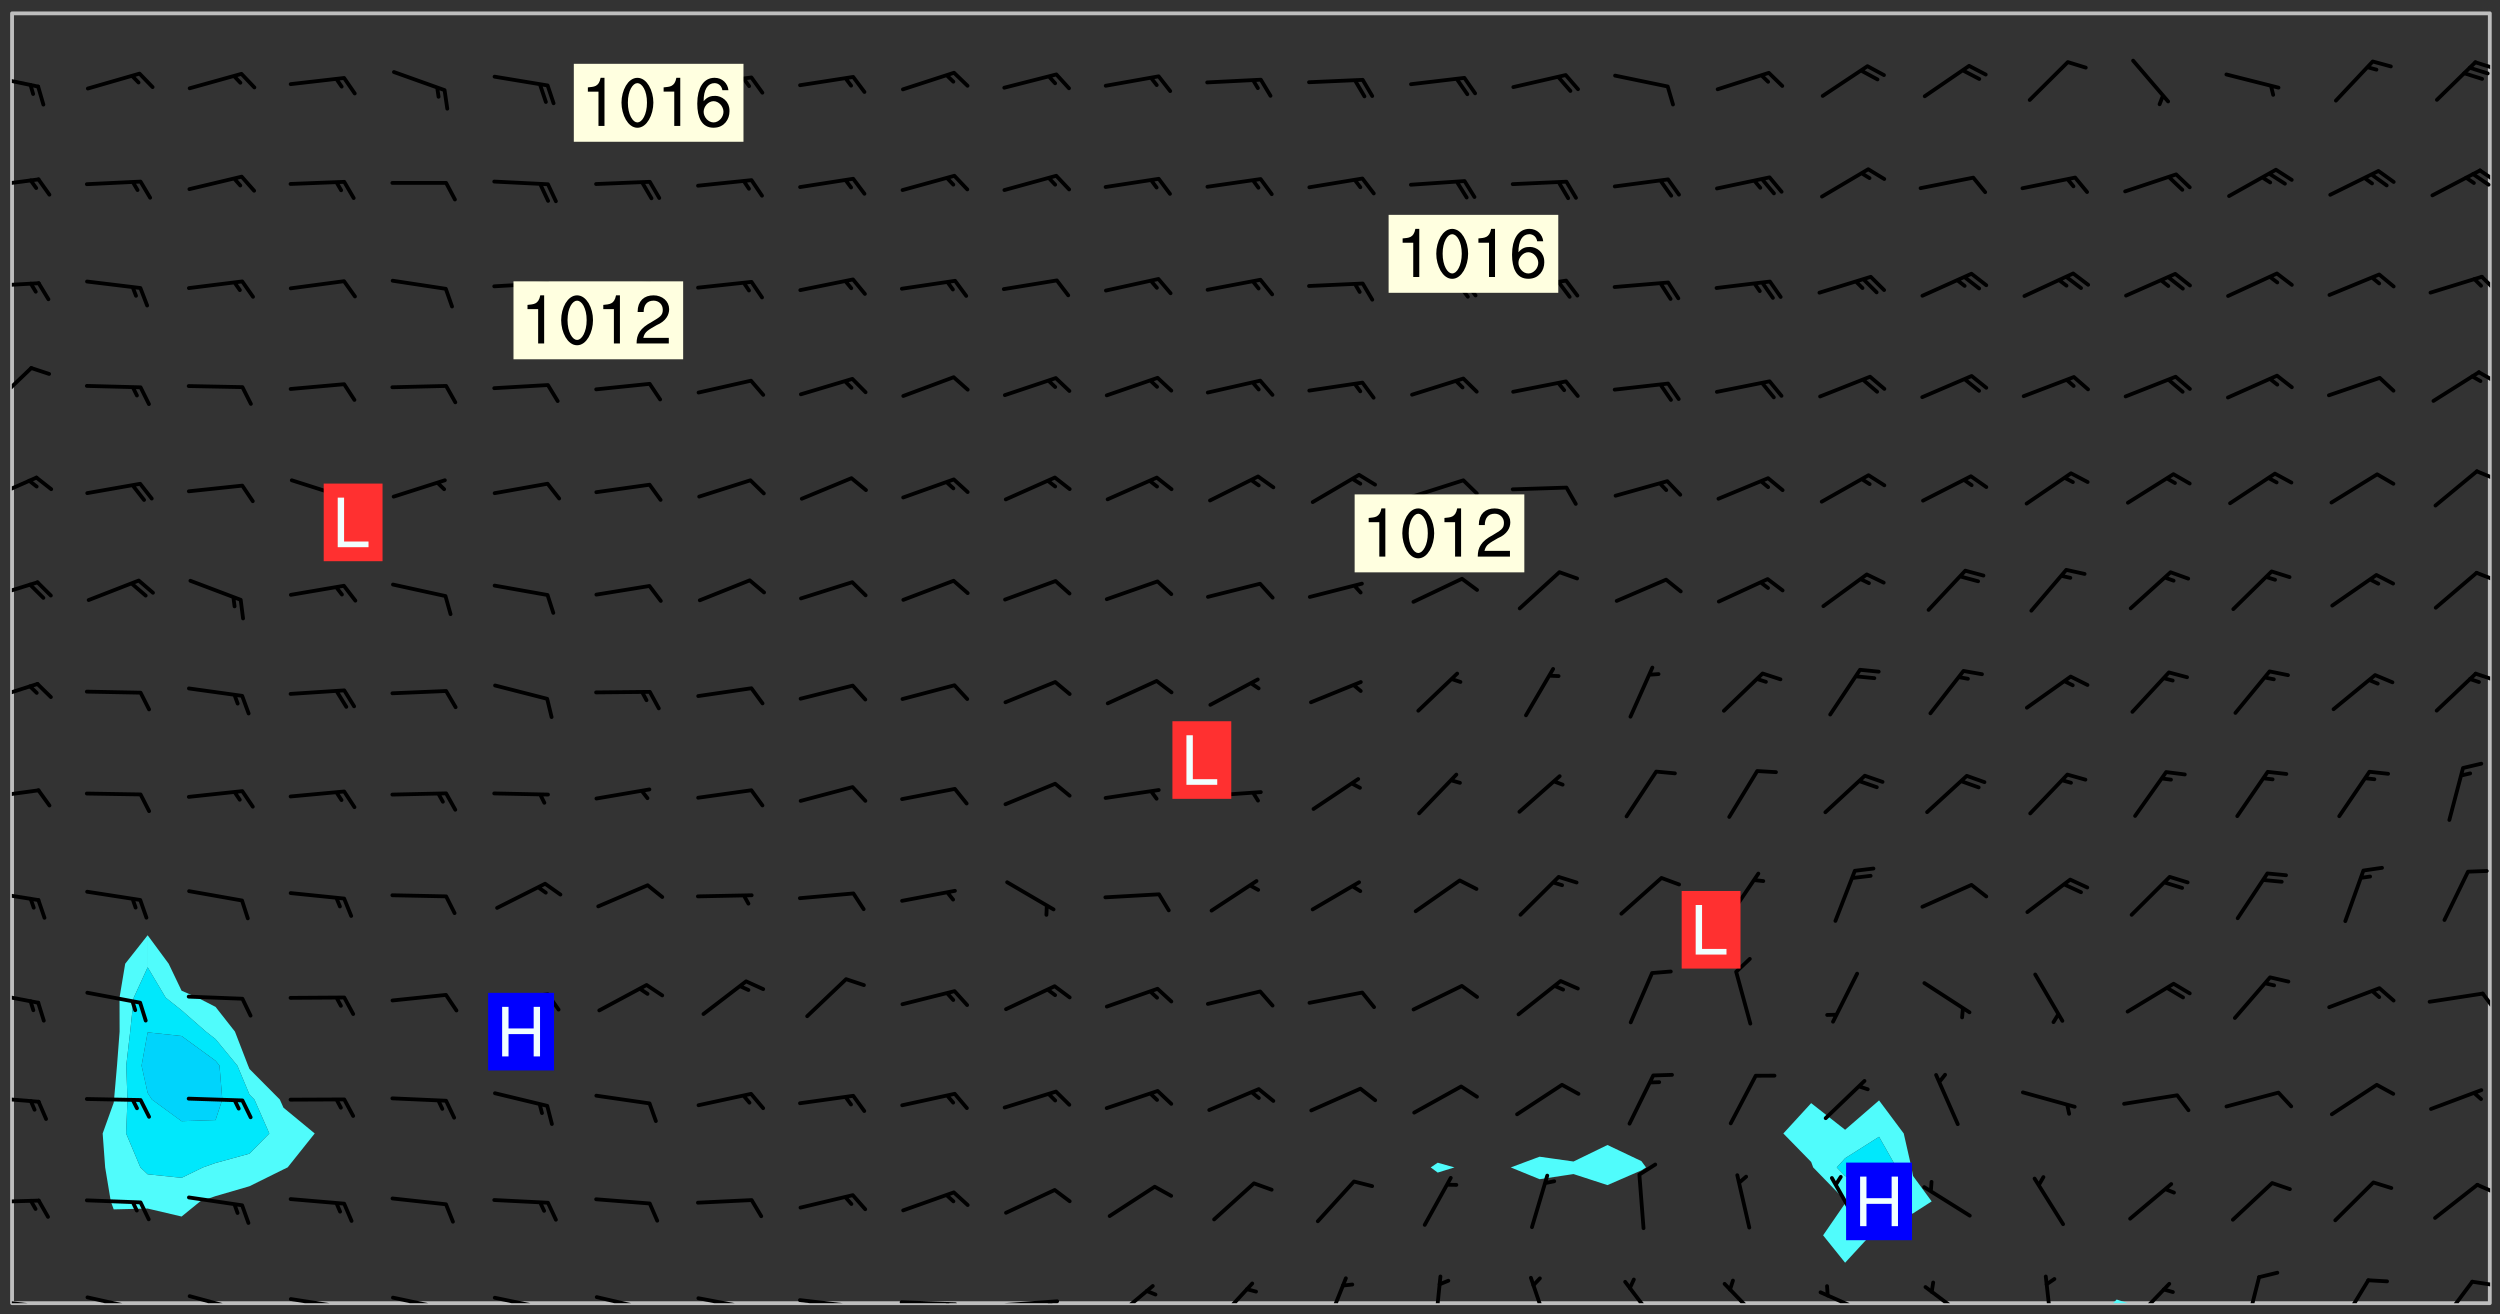 <svg xmlns="http://www.w3.org/2000/svg" role="img" xmlns:xlink="http://www.w3.org/1999/xlink" viewBox="142.45 309.95 326.84 171.84"><rect x="142.45" y="309.95" width="326.84" height="171.84" fill="#333333" stroke="none"/><defs><clipPath id="a"><path d="M144 311.672h1v168.656h-1zm0 0"/></clipPath><clipPath id="b"><path d="M144 311.672h324v168.656H144zm0 0"/></clipPath><clipPath id="c"><path d="M418 479h3v1.328h-3zm0 0"/></clipPath><clipPath id="d"><path d="M467 311.672h1v168.656h-1zm0 0"/></clipPath><clipPath id="e"><path d="M144 479h4v1.328h-4zm0 0"/></clipPath><clipPath id="f"><path d="M147 480h2v.328h-2zm0 0"/></clipPath><clipPath id="g"><path d="M146 480h2v.328h-2zm0 0"/></clipPath><clipPath id="h"><path d="M153 479h8v1.328h-8zm0 0"/></clipPath><clipPath id="i"><path d="M160 480h2v.328h-2zm0 0"/></clipPath><clipPath id="j"><path d="M159 480h2v.328h-2zm0 0"/></clipPath><clipPath id="k"><path d="M166 479h9v1.328h-9zm0 0"/></clipPath><clipPath id="l"><path d="M172 480h2v.328h-2zm0 0"/></clipPath><clipPath id="m"><path d="M180 479h8v1.328h-8zm0 0"/></clipPath><clipPath id="n"><path d="M187 480h2v.328h-2zm0 0"/></clipPath><clipPath id="o"><path d="M186 480h2v.328h-2zm0 0"/></clipPath><clipPath id="p"><path d="M193 479h8v1.328h-8zm0 0"/></clipPath><clipPath id="q"><path d="M200 480h2v.328h-2zm0 0"/></clipPath><clipPath id="r"><path d="M199 480h2v.328h-2zm0 0"/></clipPath><clipPath id="s"><path d="M206 479h9v1.328h-9zm0 0"/></clipPath><clipPath id="t"><path d="M213 480h2v.328h-2zm0 0"/></clipPath><clipPath id="u"><path d="M212 480h2v.328h-2zm0 0"/></clipPath><clipPath id="v"><path d="M220 479h8v1.328h-8zm0 0"/></clipPath><clipPath id="w"><path d="M227 480h2v.328h-2zm0 0"/></clipPath><clipPath id="x"><path d="M233 479h8v1.328h-8zm0 0"/></clipPath><clipPath id="y"><path d="M240 480h2v.328h-2zm0 0"/></clipPath><clipPath id="z"><path d="M246 479h9v1.328h-9zm0 0"/></clipPath><clipPath id="A"><path d="M253 480h3v.328h-3zm0 0"/></clipPath><clipPath id="B"><path d="M260 479h8v1.328h-8zm0 0"/></clipPath><clipPath id="C"><path d="M266 480h2v.328h-2zm0 0"/></clipPath><clipPath id="D"><path d="M273 479h8v1.328h-8zm0 0"/></clipPath><clipPath id="E"><path d="M279 479h2v1.328h-2zm0 0"/></clipPath><clipPath id="F"><path d="M287 477h7v3.328h-7zm0 0"/></clipPath><clipPath id="G"><path d="M301 477h6v3.328h-6zm0 0"/></clipPath><clipPath id="H"><path d="M315 476h4v4.328h-4zm0 0"/></clipPath><clipPath id="I"><path d="M329 476h3v4.328h-3zm0 0"/></clipPath><clipPath id="J"><path d="M342 476h4v4.328h-4zm0 0"/></clipPath><clipPath id="K"><path d="M354 477h6v3.328h-6zm0 0"/></clipPath><clipPath id="L"><path d="M367 477h7v3.328h-7zm0 0"/></clipPath><clipPath id="M"><path d="M380 478h8v2.328h-8zm0 0"/></clipPath><clipPath id="N"><path d="M393 477h8v3.328h-8zm0 0"/></clipPath><clipPath id="O"><path d="M409 476h2v4.328h-2zm0 0"/></clipPath><clipPath id="P"><path d="M420 477h7v3.328h-7zm0 0"/></clipPath><clipPath id="Q"><path d="M435 476h4v4.328h-4zm0 0"/></clipPath><clipPath id="R"><path d="M448 477h5v3.328h-5zm0 0"/></clipPath><clipPath id="S"><path d="M461 477h5v3.328h-5zm0 0"/></clipPath><clipPath id="T"><path d="M465 477h3v2h-3zm0 0"/></clipPath><clipPath id="U"><path d="M144 466h4v2h-4zm0 0"/></clipPath><clipPath id="V"><path d="M466 464h2v3h-2zm0 0"/></clipPath><clipPath id="W"><path d="M144 453h4v2h-4zm0 0"/></clipPath><clipPath id="X"><path d="M144 439h4v3h-4zm0 0"/></clipPath><clipPath id="Y"><path d="M466 439h2v4h-2zm0 0"/></clipPath><clipPath id="Z"><path d="M144 426h4v2h-4zm0 0"/></clipPath><clipPath id="aa"><path d="M144 413h4v2h-4zm0 0"/></clipPath><clipPath id="ab"><path d="M144 399h4v3h-4zm0 0"/></clipPath><clipPath id="ac"><path d="M465 397h3v3h-3zm0 0"/></clipPath><clipPath id="ad"><path d="M144 385h4v4h-4zm0 0"/></clipPath><clipPath id="ae"><path d="M465 384h3v2h-3zm0 0"/></clipPath><clipPath id="af"><path d="M144 372h4v4h-4zm0 0"/></clipPath><clipPath id="ag"><path d="M466 371h2v2h-2zm0 0"/></clipPath><clipPath id="ah"><path d="M144 357h3v7h-3zm0 0"/></clipPath><clipPath id="ai"><path d="M466 358h2v3h-2zm0 0"/></clipPath><clipPath id="aj"><path d="M144 346h4v2h-4zm0 0"/></clipPath><clipPath id="ak"><path d="M466 345h2v4h-2zm0 0"/></clipPath><clipPath id="al"><path d="M144 333h4v2h-4zm0 0"/></clipPath><clipPath id="am"><path d="M466 331h2v3h-2zm0 0"/></clipPath><clipPath id="an"><path d="M465 332h3v3h-3zm0 0"/></clipPath><clipPath id="ao"><path d="M144 319h4v3h-4zm0 0"/></clipPath><clipPath id="ap"><path d="M465 317h3v3h-3zm0 0"/></clipPath><g id="aq" clip-path="url(#clip1)"><path fill="#fff" fill-opacity="0" fill-rule="evenodd" d="M0 0h1000v1000H0zm0 0"/><path fill="#d3d3d3" fill-opacity="0" fill-rule="evenodd" d="M162.152 355.867l-.234.293.059.234.117.172.176.234.293.348.113.059.117-.172.059-.234.176-.176.465-.176h.699l.234.293.289.816.059.176.176.23.352.234.699.699.172.176.234.348.234.41.289.582.41.465.23.234.234.176.117.23.176.293.172 1.164v.234l.059.289.059.117.117.117.348.41.117.172.176.176.176.234.117.172.172.352.059.234.234.406.234-.059-.176.176-.059.93h-.582l-.234-.113-.348.113-.117.117-.059.293-.059.176-.117.172-.465.293-.059.234-.059.113v.645l.059.172v.41l.059.059v.406l.059.406.117.176.059.059.23.641-.059.293v.699l-.059.582v.234l-.059.23-.055.352v1.922l.055.117h.426l-.367.117-.023.352.891 1.168 1.742.539 1.34.359v.539l.09.809.535.715 1.52.27.891-.086.09 1.164.535.18 1.16-.18 2.055-.984 1.16-.363 1.879-.176 1.695-.18-.18.719-1.516.086-1.25.09-.805.27-1.074.809.27.719.535.898-.18.625-.266.809.266 1.078.625.898.805.18 1.25-.18-.266.723.098.504.055.293v.172l.059.293v.406l.176.117.352.117h.406l.293-.176.113-.117.059-.117.117-.23.059-.176.352-.465.23-.176.176-.059.176.059.059.176.117.988.055.469.059.172.117.234.176.059.816.059h.289l.117.234.059.406.059.352v1.105l.117.293.117.348.289.699.176.352.582.754.352.176.172.059.469.234.641.465.348.234.293.176.293.055.23.062.816.348.293.176.113.172.352.352.117.176.523.641v.289l.059.352v.348l.059.352.059.289.117.059.172.059h.176l.582.234.176.117.176.289.176.234.113.234.293.23.117.117v.41l.059.055.289.234.234.117.059.117.117.172.059.117.23.234.059.176.234.059.117.059-.117.113-.059.117v.117l-.117.293-.117.289v.582l.176.117.117.059.059.117.117.117.113.059.176.348.059.352.059.406v.176l-.059.176-.117.699v.172l.117.176.293.293h.406l.176.117.117.172.117.293v.234h-.527l-.23-.234h-.234l-.176.059-.059.699.059.348.117.176.176.41.117.23.289.469.176.055h.523l.234.059.758.641.059.293v.234l.059.059.23.348v.352l-.117.172v.293l.293.289.293.176.172.059.293.176.293.117.582.406.289.234.293.176.219.16.016.012.23.176.641.523.176.234.117.176.176.176.113.172v.641l.117.176.469.117.582.117.234.059.23.113.293.117.113.059.586.352.289.172.176.062.176.055.176.059.699.352.289.176.234.055.289.176.234.117.641.406.293.117.172.059.234.059.41.059.23.059.234.117.059.172-.41.176.469.059.059.293.113.234.176.055.234.059.176.059.406.117.641.234.117.172.059.234v.176l-.059.117-.059.406.234.234.117.059.348.117.641.23.176.117.289.117.176.176.234.465.582 1.105.176.176.348.176.176.117.352.117 1.047.523.234.059.465.113.293.059.465.176.758.582.234.234.348.465.176.176.289.234.816.699.293.176.289.289.293.176.293.289.695.641.176.176.293.234.289.234.469.289.641.582.348.234.234.293.348.348.352.465.934.992.348.406.117.176.234.059.113.117.645.176.23.113.234.059.293.176.23.117.934.699.406.406.234.176.406.176.234.117.816.348.348.234.234.117.293.289.23.117.758.352.352.172.23.059.293.117.234.059.871.176h.816l.469.23.172.059.875.699.465.117.293.059.176.059.23.059.469.059.348.059.352.059.406.059h.293l.172.059v.23l.176.176h.293l.348.059.352.059.699.117h.641l.465-.234.293-.176.172-.117.41-.172.289-.176.934-.465.469-.293.523-.293.465-.172.465-.176 1.051-.465.289-.117.41-.117.289-.117.527-.176 1.516-.699.582-.348.289-.059.293-.059.348-.117.875-.23.352-.117h.113l.234-.059.875-.234.234-.059h.812l.352-.059.816-.117.172-.059.352-.055.293-.059.23-.059.816-.176.176-.059h.348l.234-.059.465-.117.758-.172.234-.059h.348l.41-.117.289-.059 1.285-.059h.289l.41-.059.23-.059h.176l.875-.117h.406l.41-.117h.348l.352-.113.871-.059h1.75l1.047.289.41.117.289.117.352.117.289.117 1.051.172.289.059h.293l.293.059.172.059.41.059.172.059.117.059h.117l.117.059.352.059h.113l.41.066 1.922.395 1.926.395 1.52.449 1.695.719 2.145.805 1.605-.719 1.43-.805 1.16-1.078 1.25-.449 3.035-.719 1.875-.359 2.145-1.348 2.234-1.254 2.5-1.258 1.695-.449 1.785-.18 1.16-.27.625.539 1.34-.27.715-.988.984-1.344.445-.18.805-.359 1.875-.539 1.785-.449 1.25-.27 1.16-.09 1.699-.09 1.961-.27 1.25-.09h.539l.625-.09h.891l2.145-.18 2.41-.18 2.59-.09 1.695.18 1.609.09 1.43.359 1.16.719 1.875.988 1.16 1.527.266.715.629.09.355.898.535.539.535 1.527 1.074.359h.535l-.805.535.09 1.707.715 2.695.891.805.895.988.715 1.258 1.785.539 1.52-.18.355 1.344 1.609-.805.98-.539.27.27.316-.215.219-.145.801.449.449-.359h.355l.535-.27.539-.719.535-.27.625-.988 1.16.449.84.371 1.395.617 1.695-.18h1.605l1.785.09.18-1.707.535-1.344.805.27.492.848.402.406-.09.539v.359l.715.449.711-.27h1.43l.359.988.445 1.258.715 1.344 1.25.629 1.695.629.715-.18.18-.539.98-.09.449.359.086 1.258-.266.629-.535.18v.539l.715.984.266.539.984.988.801 1.078-.266.359-.09.898-.625 2.332-.355 2.066-.09 1.793-.18.719-.09.539v1.438l-.98 1.883-.359 1.707-.535.898-.805 1.168-.266.539 2.055 1.254.086.359-.355.539-.09-.18v.809l.09 1.438-.445.715-1.074.094-.266.715.535.898.805.719 1.16.809 1.34.27.445.359-.355.449-1.789-.09-1.25-.449-.715-.719-.625-.09-.176 3.59-.188 1.309h89.359V311.703h-55.27v49.082l.762.125 3.289.543 2.023 2.836v2.754l2.352.332 2.348.332h4.051l-1.379 4.16-2.023.707-2.023.703-.543.344-2.594 1.617-.188.117-2.023-2.078-.73-2.742-2.672-2.078-1.375-3.5-.066-.082-1.957-2.672 2.75-1.418v-49.082H294.422v91.414l.117.031.133.012.074.074.105.047.09.059.086.059.09.059.297.297.059.09.031.117.027.117.016.137-.031.117-.059.09-.059.086-.043.105-.047.102-.027.121v.145l.176.27.148.148.074.086.074.074.043.105.062.09.059.086.043.105.059.09.047.102.043.105.059.086.117.18.074.074.062.086.059.09.043.105.059.09.059.086.062.09.059.09.043.102.117.18.074.074.059.086.074.074.09.059.105.047h.148l.133-.016.133.016.102-.047.074-.074.047-.102-.016-.133v-.148l-.047-.105-.027-.117-.047-.102-.027-.121-.043-.102-.062-.09-.043-.102-.043-.105-.031-.117-.016-.133-.012-.137.086-.059.059-.086.121-.031.043.105.016.133v.117l.059.102.059.09.09.059.148.148.059.09.043.105-.012.102.086.059.105.047.086.059.09.059.074.074-.117.027-.105.047-.086.059-.074.074-.059.09-.062.086-.027.121-.047.102-.043.105-.031.117-.012.133-.016.133v.148l.027.117.047.105.043.102.059.09.074.074.09.059.074.074.09.059.059.09.043.105.047.102.117.031.133.016h.148l.117-.031.105.043.043.105.047.102.027.121L299.5 410l.027.117.031.121.027.117.105.043.102.047.133-.016.148.148.062.086.074.074.07.074.09.062.105.043.102.043.117.031.137.016.117-.031.074-.074.027-.117-.012-.133-.031-.121-.027-.117.043-.105h.117l.09.062.117.027h.148l.133.016h.148l.133.016.133-.016h.148l.133-.016.133-.012.137.012.117-.027.133-.016.191-.059-.059.176-.016.133-.027.121-.016.133-.059.086-.133.016-.105.047-.105.043-.117.031-.117.027-.266.031h-.148l-.133.016-.074.074.059.086.148.148.117.18.074.07.09.062.09.059.086.059.09.059.102.043.105.062.105.043.086.059.105.047.102.043.18.117.059.09-.043.102-.047.105.016.133.223.223.059.09.043.102.031.121.043.102.016.133.031.117.012.137.031.117.148.148.102.043.105.043.117.031.133.016.137.016h.117l.117-.031.09-.059.043-.105.047-.102.043-.105.031-.117.012-.133v-.148l-.012-.133-.016-.133-.031-.117-.043-.105-.047-.105-.043-.102-.043-.105-.016-.133.016-.133.027-.117.031-.117.027-.121.047-.102.09-.059.086-.062.074-.074.09-.059.223-.223.059-.086.074-.074.117-.18.059-.086v-.148l-.074-.074-.102-.047-.105-.043-.102-.043-.059-.09-.047-.105-.027-.117.09-.059.117-.031.102-.043.18-.117.148-.148.012-.133-.012-.105-.09-.059-.133.016h-.148l-.133.016-.133-.016-.121-.031-.086-.059-.074-.074-.059-.09-.062-.086-.117-.18-.059-.086.031-.121.086-.059.121-.031.059-.086v-.121l-.031-.117-.059-.09-.059-.086-.047-.105-.027-.117-.016-.133.059-.09.074-.074.09-.059.117-.18.074-.074.059-.086.148-.148.121-.031.133-.016.133.016.074.074.043.105.016.133-.031.117-.117.031-.133.012-.148.148-.043.105-.047.102-.027.121-.031.117v.148l.031.117.043.105.059.09.074.07.074.074.117.031.121.027.117-.027.133-.016h.117l.09.059.074.074.047.105.059.086.102.047.133.016.105.043.086.059-.012.105-.074.074-.18.117-.059.09-.09.059-.07.074-.074.074-.062.09-.027.117-.016.133.016.133-.016.133v.148l.016.133.027.117.031.121.074.074.09.059.086.059.09.059.117.031v.086l-.102.047-.09.059-.266.031-.117.027h-.148l-.105.043-.102.047-.059.09-.062.234-.012.133-.031.121-.016.133v.293l-.012.133.012.137.016.133.133.016.133.012.121.031.086.059.074.074.047.105.043.102.016.133v.445l-.016.133v.445l.031.266.027.117.016.133.031.117.086.211.031.266v.148l-.031.117-.027.117-.031.121-.027.117-.031.117-.031.121-.012.133-.016.133.09.059.117-.031.102.016.047.105-.031.266v.441l-.043.105-.047.105-.043.102-.043.105-.059.086-.031.121-.043.117-.031.117-.016.133.016.133.059.09.105.047.086.059.059.086-.012.137-.031.117-.043.102v.445l-.016.133v.148l-.031.117-.043.105-.027.117-.047.105-.043.102-.031.121-.027.117-.031.133-.031.117-.027.117-.043.105-.031.117-.031.121-.012.133-.016.133v.297l.027.117v.148l.047.398.027.117.059.09.121.031h.148l.133-.016.059.09v.117l-.059.09-.09.059-.102.043-.105.047-.09.059-.086.059-.137.016-.117-.031-.133-.016-.102.047-.062.086-.012.137-.016.133-.031.117-.027.117-.016.133-.031.121v.297l.016.133.031.117v.148l.012.133v.148l-.027.117-.047.102-.027.121-.031.117-.059.09-.074.074-.102.043-.105.047-.117.027-.121.031-.102-.047.059-.086.105-.047.027-.117.031-.117.027-.121.031-.117v-.148l.016-.133-.031-.117-.043-.105-.105.016-.074.074-.102.043-.09.062-.074.074-.043.102-.016.133-.031.117L304.25 426l-.031.117-.027.117-.031.121-.027.117-.031.117-.043.105-.09.059h-.09l-.117-.031-.031-.086.016-.137-.031-.117v-.148l-.012-.133v-.148l-.062-.234-.027-.121-.043-.102-.047-.105-.059-.086-.059-.09-.043-.105-.062-.086-.148-.148-.07-.074-.105-.047-.105-.043-.102-.043-.297-.297-.09-.074-.086-.059-.105-.043-.09-.062-.086-.059-.105-.043-.09-.059-.086-.062-.074-.07-.105-.047-.086-.059-.105-.043-.09-.062-.102-.043-.105-.043-.086-.059-.105-.047-.105-.043-.102-.047-.09-.059-.102-.043-.105-.043-.09-.062-.117-.027-.133-.016-.133.016H299.75l-.133.016-.117-.031-.09-.059-.074-.074-.09-.059-.102-.047h-.148l-.121-.027-.102-.043-.074-.074-.117-.18-.09-.059-.102-.043-.09-.062-.105-.043-.09-.059-.086-.059-.105-.047-.059-.086-.059-.09-.043-.105-.047-.102-.074-.074-.086-.059-.074-.074-.09-.059-.223-.223-.043-.105-.031-.266.105-.043h.145l.105.043.074.074.09.059.086.059.105.047.09.059.148.148.07.074.148.148.062.086.074.074.086.059.074.074.09.062.09.059.086.059.27.176.102.047.105.043.102.043.047-.074.059-.086.074-.074.07-.074.105.043.074.074.059.09.043.102.047.105.043.105.121.027.117-.027.074-.09.043-.105.059-.09.074-.074.105-.043.117-.027.133.012.09.059.148.148.059.09.043.105.047.102.043.105.043.102.105.047.105.043.133.016.086-.059.059-.09.074-.074.105-.043.117.027.105.047.102.043.105.043.102.047.18.117v.117l-.016.133.016.133.016.137.059.086.102.047.121.027.117.031h.148l.117-.031.059-.09.18-.117.059-.09.074-.074.059-.086.117-.18.18-.117.117.031.09.059.043.074-.016.133v.117l.09.059h.148l.133-.016.133-.012.266-.031.105-.043.117-.031.121-.027.074-.074.07-.074.062-.09-.016-.105-.047-.102-.102-.043-.105-.016-.117.027-.266.031h-.148l-.074-.074-.09-.059-.117-.031-.117-.027-.133-.016h-.148l-.133.016h-.297l-.105-.047-.148-.148-.043-.102-.059-.09.223-.223.086-.059.105-.043.117-.031.133-.016.133.016.137.016.102.043.133-.012.09-.062.102-.043.062-.09-.047-.102-.09-.059-.117-.031-.102-.043-.059-.09-.062-.09v-.117l.016-.133.105-.047.074-.07v-.121l-.09-.059-.031-.117.09-.059.074-.074.043-.105.059-.09.047-.102.016-.133v-.148l-.047-.105-.043-.102-.09-.059-.133-.016-.102-.043-.137-.016-.117-.031h-.445l-.133-.016-.133-.012-.133-.016-.117-.031h-.148l-.133-.016-.133-.012-.266-.031-.121-.043-.086-.059-.074-.074v-.148l.012-.133.105-.047.102-.043.133-.016h.152l.133-.016h.293l.121.031.102.043.09.059.234.062.121-.047.09-.059.102-.043.133-.016.105.043.102.047.133.012.121-.027h.145l.121-.031.117-.027.105-.047.074-.074.086-.059.148-.148.059-.086.047-.105.027-.117.016-.105-.102-.043-.09-.059-.117-.031-.105-.043-.09-.062-.074-.086-.074-.074-.102-.043-.105-.047-.102-.043-.059-.09-.047-.102-.086-.211-.062-.086-.059-.09-.074-.074-.086-.059h-.27l-.117.031-.09.059-.102.043-.133.016-.105-.016-.027-.117-.062-.09-.117-.031-.102-.043-.148-.148-.031-.117-.016-.105.074-.074.18-.117.117-.027.117-.031.137.016.102.043.105.043.102.047.105.043.117.031.133.016.117.027.133.016.105-.016.09-.059-.074-.074-.105-.043-.074-.074-.074-.09-.148-.148-.086-.059-.09-.059-.074-.074-.09-.059-.102-.047-.121-.027-.102-.047-.105-.043-.117-.031-.102-.043-.121-.031h-.148l-.117.031-.105.043-.086.062-.18.117-.086.059-.09.059-.105.047-.086.059-.105.043-.102.043-.105.047-.074.074-.059.09-.059.086-.047.105-.059.086-.074.074-.133-.012-.117-.031h-.117l-.074.074-.09.059-.074.074-.09.059-.086.059-.105.047-.102.043-.137.016-.102-.043-.148-.148-.105-.047h-.086l-.105.047-.102.043-.121.031-.117-.031-.074-.074v-.117l.031-.121.074-.07.059-.09.074-.074.117-.031.105-.043h.293l.133-.016.137-.016.102-.043.09-.059.102-.047.09-.059.133-.012.09.059.133.012.09-.059.086-.059.105-.043.09-.059.086-.062.09-.059.148-.148.059-.086.059-.09.105-.043.133-.016.117.027.121.031.059-.059.059-.09.031-.266.027-.117.105.012.133.016.102-.043.09-.059.059-.09.074-.074.059-.09.047-.102.012-.133-.012-.133-.047-.105-.148-.148-.059-.09-.059-.086-.043-.105v-.445l.016-.133v-.148l.012-.133-.059-.059-.09.059-.102-.043-.18-.117-.086-.059-.062-.09-.059-.09-.074-.074-.086-.059-.121.031-.102.012-.105.047-.086.059-.105.043-.148.148-.09.059-.086.059-.09.062-.105.043-.133.016v-.121l.105-.043.117-.031.074-.07.043-.105v-.148l-.027-.117-.148-.148-.133-.016h-.148l-.117.031-.105.043-.102.043-.09.062-.117.027-.074-.074.012-.133-.043-.102-.043-.105-.09-.059-.117.027-.121.031-.117.031-.102.043-.121.031-.102.043-.105.043-.09.059-.102.016v-.117l.016-.133-.059-.09-.074.043-.148.148-.059.09-.074.074-.047.105-.043.102-.074.074-.059.09-.074.074-.059.086-.074.074-.09.062-.074.07-.074.074-.102.016-.133.016-.105-.043v-.121l.148-.148.043-.102.059-.09.047-.102.043-.105.059-.09.031-.117.043-.102.031-.121.027-.117.047-.105.043-.102.043-.105.074-.07.09-.062.09-.059.102-.043h.297l.266-.031.105-.043-.074-.074-.117-.031-.105-.043-.09-.059-.102-.047-.09-.059-.102-.043-.105-.043-.09-.062-.086-.059-.105-.043-.102-.043-.121-.031-.117-.031-.102-.043L297.5 410.25l-.102-.043-.09-.059-.043-.105-.016-.133.102-.043.133-.016.137.016.133-.016.102-.043.059-.09.016-.105-.09-.059-.074-.074-.102-.043-.09-.059-.148-.148-.043-.105-.016-.133v-.293l-.059-.09-.09-.059-.074-.074-.043-.105-.031-.117-.059-.09-.074-.074-.117-.027-.074-.074-.09-.059-.09-.062-.086-.059-.074-.074-.059-.086-.047-.105-.086-.059-.148-.148-.195-.059-.133.016-.102.043-.074.074-.047.102-.043.105-.059.09-.059.086-.297.297-.09.059h-.086l-.062-.086-.043-.105.031-.117.059-.09.027-.117-.012-.133-.09-.062-.105.047-.117.027-.117.031-.27.176-.102.047-.117.027-.105.047-.09.059-.102.043-.059-.086-.047-.105.016-.133.047-.105.07-.074.074-.07.059-.09v-.148l-.043-.105h-.238l-.102.047-.031.117-.027.117-.031.121-.074.043-.133.016-.074-.047-.043-.102-.043-.105-.047-.102-.043-.105-.121.031-.102.043-.133.016-.117.031-.105.043-.09.059-.102.047-.121.027-.133.016-.102-.043-.059-.09-.047-.105-.043-.102-.043-.105v-.117l.059-.09.086-.059.18-.117.102-.047.105-.043.105-.059.102-.043.09-.062.102-.043.105-.059.102-.047.09-.059.105-.043.102-.043.09-.062.102-.043.137-.016.117.031.102.043.121.031.102.043.105.047.102.043.105.043.102.047.105.043.102.043.105.047.086.059.105.043.117.031.105.043.102.047.09.059.105.043.102.043.105.047.117.027.102.047.121.027h.148l.086-.059.016-.102.059-.09-.027-.117-.074-.074-.117-.18-.074-.074-.09-.074-.18-.117-.086-.059-.105-.043-.102-.047-.27-.176-.059-.09-.074-.074-.059-.09-.043-.102-.031-.117-.016-.137v-.562l-.012-.133-.016-.133-.031-.117-.016-.133-.012-.133-.031-.121-.223-.223-.059-.086-.016-.105.031-.117.133-.016v-91.414H172.992v1.453l-.059.234-.352 1.051-.172.523-.117.348-.176.41-.117.172-.234.293-.23.059h-.352l-.117.059-.23.406v.293l.117.176.23.23.117.234.641.758.293.465.176.234.23.352.234.348.641.816.176.465.172.41.117.695.176.469.117 1.398.059.465v.875l.117 1.047v4.781l-.059.465-.352 1.281-.176.523-.113.41-.352.93L172.934 336l-.234.582-.117.176-.172.348-.176.406-.352.816-.059.293-.113.293-.117.289-.059.176-.117.875-.059.406-.059.117-.059.176-.059.172-.23.527-.117.172v.234l-.117.234-.059.172-.176.586v.289l-.059.176v.293l-.059.113-.059.527v.172l-.055.234v2.621l-.176.816-.117.176-.176.234-.117.172-.113.234-.586.934-.23.289-.293.465-.176.234-.289.352-.352.699-.113.23-.176.41-.176.23-.406.527-.816.699-.293.172-.289.234-.176.117-.176.176-.523.406-.527.176-.172.176-.234.055-.641.176h-.758m12.211 31.023l-1.074.449.359.895 1.25-.715.445-.539-.98-.09"/><path fill="#d3d3d3" fill-opacity="0" fill-rule="evenodd" d="M201.508 416.598h-.895l.449.629.98.359.805-.09.445-.988-.176.09-.715-.355-.895.355m154.621 59.07l-.059-.523v-.293l.113-.293.059-.23.469-.469h.113l.117-.113.117-.059h.176l.234-.059h.348l.234.059.117.059.23.172.059.176.117.582v.293l-.117.176-.172.289-.176.176-.527.523-.23.234-.117.059h-.176l-.117-.059-.406-.293-.176-.117-.117-.059-.059-.113-.055-.117m6.641-10.957l-.059-.172v-1.109l.059-.172.176-.059.172-.059h.176l.234-.059.117.059.059.699-.059.172-.117.176-.117.059-.234.523-.113.059h-.234l-.059-.117m9.613-14.391l-.117-.176v-.699l.293-.875.117-.172.176-.352.113-.23.117-.293.352-.758.117-.23.172-.234h.176l.117-.059h.641l.117.059.234.234.172.113.352.293.117.117.113.176v.113l.117.059.117.117v.699l-.059.176v.23l-.059.176-.348 1.051-.117.23-.117.234-.117.059-.23.234-.641.289h-.875l-.41-.117-.641-.465"/><path fill="none" stroke="#bebebe" stroke-linecap="round" stroke-linejoin="round" stroke-miterlimit="10" stroke-width=".5" d="M467.957 311.695H144.027v168.625h323.93v-168.625"/><g clip-path="url(#a)"><path fill="#fff" fill-opacity="0" fill-rule="evenodd" d="M144 475.891v4.438h.004H144V311.672h.004H144v164.219"/></g><g clip-path="url(#b)"><path fill="#fff" fill-opacity="0" fill-rule="evenodd" d="M144.004 480.328V311.672h17.75v120.547l-2.938 3.727-.742 4.438.012 4.438-.34 4.441-.387 4.438-.043.41-1.445 4.027.328 4.438.734 4.441.383 1.047 4.438-.109 4.438 1.043 2.43-1.98 2.008-.688 4.438-1.293 4.441-2.199.547-.262 3.539-4.438-4.086-3.371-.477-1.066-3.965-3.992-.184-.445-1.715-4.441-2.539-3.234-2.352-1.203-2.086-.91-1.688-3.527-2.75-3.727V311.672h168.656v150.285l-.914.617.914.676 2.191-.676-2.191-.617V311.672h22.191v147.969l-4.438 2.16-4.438-.629-3.766 1.402 3.766 1.539 4.438-.672 4.438 1.445 4.441-1.93.605-.383-.605-.824-4.441-2.109V311.672h35.508V453.812l-4.438 3.84-4.438-3.484-3.637 3.969 3.637 3.723.262.715 4.176 4.293.301.148-.301.254-2.879 4.184 2.879 3.582 3.293-3.582 1.145-1.312 4.438-1.559 2.441-1.566-2.441-3.332-.203-1.109-1.008-4.438-3.227-4.324V311.672h79.887v168.656H420.625l-1.445-.484-.48.484H144.004"/></g><path fill="#50fcfc" fill-rule="evenodd" d="M156.199 462.574l-.328-4.438 1.445-4.027.043-.41.387-4.438.34-4.441-.012-4.438.742-4.438 2.938-3.727v4.188l-1.82 3.977-.465 4.438-.516 4.441.16 4.438-.176 4.438 1.867 4.438.949.898 4.438.461 2.789-1.359 1.648-.582 4.438-1.219 2.594-2.637-1.949-4.438-.645-.648-1.586-3.789-2.852-3.465-1.254-.977-3.184-2.789-2.074-1.648-2.363-3.977v-4.188l2.75 3.727 1.688 3.527 2.086.91 2.352 1.203 2.539 3.234 1.715 4.441.184.445 3.965 3.992.477 1.066 4.086 3.371-3.539 4.438-.547.262-4.441 2.199-4.438 1.293-2.008.688-2.43 1.98-4.438-1.043-4.438.109-.383-1.047-.734-4.441"/><path fill="#00e8fc" fill-rule="evenodd" d="M160.805 462.574l-1.867-4.438.176-4.438-.16-4.438.516-4.441.465-4.438 1.82-3.977v8.512l-.797 4.344.797 3.578.555.859 3.883 2.836 4.438-.156.883-2.68-.367-4.438-.516-.629-4.438-3.234-4.438-.48v-8.512l2.363 3.977 2.074 1.648 3.184 2.789 1.254.977 2.852 3.465 1.586 3.789.645.648 1.949 4.438-2.594 2.637-4.438 1.219-1.648.582-2.789 1.359-4.438-.461-.949-.898"/><path fill="#00d4fc" fill-rule="evenodd" d="M161.754 452.84l-.797-3.578.797-4.344 4.438.48 4.438 3.234.516.629.367 4.438-.883 2.68-4.438.156-3.883-2.836-.555-.859"/><path fill="#50fcfc" fill-rule="evenodd" d="M330.41 463.25l-.914-.676.914-.617 2.191.617-2.191.676m13.316.863l-3.766-1.539 3.766-1.402 4.438.629 4.438-2.16 4.441 2.109.605.824-.605.383-4.441 1.93-4.438-1.445-4.438.672m35.508-2.254l-3.637-3.723 3.637-3.969 4.438 3.484 4.438-3.84v4.754l-4.438 2.805-1.094 1.203 1.094 1.121 4.438 2.262 2.27-3.383-2.27-4.008v-4.754l3.227 4.324 1.008 4.438.203 1.109 2.441 3.332-2.441 1.566-4.438 1.559-1.145 1.312-3.293 3.582-2.879-3.582 2.879-4.184.301-.254-.301-.148-4.176-4.293-.262-.715"/><path fill="#00e8fc" fill-rule="evenodd" d="M383.672 463.695l-1.094-1.121 1.094-1.203 4.438-2.805 2.27 4.008-2.27 3.383-4.438-2.262"/><g clip-path="url(#c)"><path fill="#50fcfc" fill-rule="evenodd" d="M418.699 480.328l.48-.484 1.445.484h-1.926"/></g><g clip-path="url(#d)"><path fill="#fff" fill-opacity="0" fill-rule="evenodd" d="M467.996 480.328H468V311.672h-.004H468v168.656h-.004"/></g><g clip-path="url(#e)"><path fill="none" stroke="#000" stroke-linecap="round" stroke-linejoin="round" stroke-miterlimit="10" stroke-width=".5" d="M147.488 480.746l-6.977-.836"/></g><g clip-path="url(#f)"><path fill="none" stroke="#000" stroke-linecap="round" stroke-linejoin="round" stroke-miterlimit="10" stroke-width=".5" d="M147.488 480.746l.887 2.289"/></g><g clip-path="url(#g)"><path fill="none" stroke="#000" stroke-linecap="round" stroke-linejoin="round" stroke-miterlimit="10" stroke-width=".5" d="M146.473 480.625l.445 1.145"/></g><g clip-path="url(#h)"><path fill="none" stroke="#000" stroke-linecap="round" stroke-linejoin="round" stroke-miterlimit="10" stroke-width=".5" d="M160.742 481.094l-6.855-1.531"/></g><g clip-path="url(#i)"><path fill="none" stroke="#000" stroke-linecap="round" stroke-linejoin="round" stroke-miterlimit="10" stroke-width=".5" d="M160.742 481.094l.652 2.367"/></g><g clip-path="url(#j)"><path fill="none" stroke="#000" stroke-linecap="round" stroke-linejoin="round" stroke-miterlimit="10" stroke-width=".5" d="M159.746 480.871l.324 1.184"/></g><g clip-path="url(#k)"><path fill="none" stroke="#000" stroke-linecap="round" stroke-linejoin="round" stroke-miterlimit="10" stroke-width=".5" d="M174.02 481.254l-6.777-1.852"/></g><g clip-path="url(#l)"><path fill="none" stroke="#000" stroke-linecap="round" stroke-linejoin="round" stroke-miterlimit="10" stroke-width=".5" d="M173.035 480.984l.27 1.199"/></g><g clip-path="url(#m)"><path fill="none" stroke="#000" stroke-linecap="round" stroke-linejoin="round" stroke-miterlimit="10" stroke-width=".5" d="M187.418 480.871l-6.945-1.086"/></g><g clip-path="url(#n)"><path fill="none" stroke="#000" stroke-linecap="round" stroke-linejoin="round" stroke-miterlimit="10" stroke-width=".5" d="M187.418 480.871l.801 2.32"/></g><g clip-path="url(#o)"><path fill="none" stroke="#000" stroke-linecap="round" stroke-linejoin="round" stroke-miterlimit="10" stroke-width=".5" d="M186.406 480.715l.402 1.156"/></g><g clip-path="url(#p)"><path fill="none" stroke="#000" stroke-linecap="round" stroke-linejoin="round" stroke-miterlimit="10" stroke-width=".5" d="M200.695 481.059l-6.871-1.461"/></g><g clip-path="url(#q)"><path fill="none" stroke="#000" stroke-linecap="round" stroke-linejoin="round" stroke-miterlimit="10" stroke-width=".5" d="M200.695 481.059l.68 2.359"/></g><g clip-path="url(#r)"><path fill="none" stroke="#000" stroke-linecap="round" stroke-linejoin="round" stroke-miterlimit="10" stroke-width=".5" d="M199.695 480.848l.34 1.18"/></g><g clip-path="url(#s)"><path fill="none" stroke="#000" stroke-linecap="round" stroke-linejoin="round" stroke-miterlimit="10" stroke-width=".5" d="M214.016 481.043l-6.879-1.43"/></g><g clip-path="url(#t)"><path fill="none" stroke="#000" stroke-linecap="round" stroke-linejoin="round" stroke-miterlimit="10" stroke-width=".5" d="M214.016 481.043l.688 2.355"/></g><g clip-path="url(#u)"><path fill="none" stroke="#000" stroke-linecap="round" stroke-linejoin="round" stroke-miterlimit="10" stroke-width=".5" d="M213.016 480.836l.344 1.176"/></g><g clip-path="url(#v)"><path fill="none" stroke="#000" stroke-linecap="round" stroke-linejoin="round" stroke-miterlimit="10" stroke-width=".5" d="M227.312 481.125l-6.844-1.594"/></g><g clip-path="url(#w)"><path fill="none" stroke="#000" stroke-linecap="round" stroke-linejoin="round" stroke-miterlimit="10" stroke-width=".5" d="M227.312 481.125l.629 2.371"/></g><g clip-path="url(#x)"><path fill="none" stroke="#000" stroke-linecap="round" stroke-linejoin="round" stroke-miterlimit="10" stroke-width=".5" d="M240.656 480.984l-6.902-1.309"/></g><g clip-path="url(#y)"><path fill="none" stroke="#000" stroke-linecap="round" stroke-linejoin="round" stroke-miterlimit="10" stroke-width=".5" d="M240.656 480.984l.73 2.344"/></g><g clip-path="url(#z)"><path fill="none" stroke="#000" stroke-linecap="round" stroke-linejoin="round" stroke-miterlimit="10" stroke-width=".5" d="M254.012 480.734l-6.98-.812"/></g><g clip-path="url(#A)"><path fill="none" stroke="#000" stroke-linecap="round" stroke-linejoin="round" stroke-miterlimit="10" stroke-width=".5" d="M254.012 480.734l.891 2.289"/></g><g clip-path="url(#B)"><path fill="none" stroke="#000" stroke-linecap="round" stroke-linejoin="round" stroke-miterlimit="10" stroke-width=".5" d="M267.348 480.461l-7.023-.266"/></g><g clip-path="url(#C)"><path fill="none" stroke="#000" stroke-linecap="round" stroke-linejoin="round" stroke-miterlimit="10" stroke-width=".5" d="M266.324 480.422l.535 1.105"/></g><g clip-path="url(#D)"><path fill="none" stroke="#000" stroke-linecap="round" stroke-linejoin="round" stroke-miterlimit="10" stroke-width=".5" d="M280.656 480.074l-7.012.508"/></g><g clip-path="url(#E)"><path fill="none" stroke="#000" stroke-linecap="round" stroke-linejoin="round" stroke-miterlimit="10" stroke-width=".5" d="M279.637 480.148l.652 1.039"/></g><g clip-path="url(#F)"><path fill="none" stroke="#000" stroke-linecap="round" stroke-linejoin="round" stroke-miterlimit="10" stroke-width=".5" d="M293.16 478.074l-5.387 4.512"/></g><path fill="none" stroke="#000" stroke-linecap="round" stroke-linejoin="round" stroke-miterlimit="10" stroke-width=".5" d="M292.375 478.73l1.137.461"/><g clip-path="url(#G)"><path fill="none" stroke="#000" stroke-linecap="round" stroke-linejoin="round" stroke-miterlimit="10" stroke-width=".5" d="M306.164 477.746l-4.766 5.164"/></g><path fill="none" stroke="#000" stroke-linecap="round" stroke-linejoin="round" stroke-miterlimit="10" stroke-width=".5" d="M305.469 478.496l1.188.312"/><g clip-path="url(#H)"><path fill="none" stroke="#000" stroke-linecap="round" stroke-linejoin="round" stroke-miterlimit="10" stroke-width=".5" d="M318.402 477.066l-2.613 6.523"/></g><path fill="none" stroke="#000" stroke-linecap="round" stroke-linejoin="round" stroke-miterlimit="10" stroke-width=".5" d="M318.02 478.016l1.223-.133"/><g clip-path="url(#I)"><path fill="none" stroke="#000" stroke-linecap="round" stroke-linejoin="round" stroke-miterlimit="10" stroke-width=".5" d="M330.766 476.832l-.711 6.992"/></g><path fill="none" stroke="#000" stroke-linecap="round" stroke-linejoin="round" stroke-miterlimit="10" stroke-width=".5" d="M330.664 477.852l1.137-.465"/><g clip-path="url(#J)"><path fill="none" stroke="#000" stroke-linecap="round" stroke-linejoin="round" stroke-miterlimit="10" stroke-width=".5" d="M342.594 477.004l2.262 6.652"/></g><path fill="none" stroke="#000" stroke-linecap="round" stroke-linejoin="round" stroke-miterlimit="10" stroke-width=".5" d="M342.926 477.969l.84-.891"/><g clip-path="url(#K)"><path fill="none" stroke="#000" stroke-linecap="round" stroke-linejoin="round" stroke-miterlimit="10" stroke-width=".5" d="M354.918 477.531l4.246 5.598"/></g><path fill="none" stroke="#000" stroke-linecap="round" stroke-linejoin="round" stroke-miterlimit="10" stroke-width=".5" d="M355.535 478.344l.516-1.113"/><g clip-path="url(#L)"><path fill="none" stroke="#000" stroke-linecap="round" stroke-linejoin="round" stroke-miterlimit="10" stroke-width=".5" d="M367.918 477.797l4.875 5.062"/></g><path fill="none" stroke="#000" stroke-linecap="round" stroke-linejoin="round" stroke-miterlimit="10" stroke-width=".5" d="M368.629 478.535l.379-1.168"/><g clip-path="url(#M)"><path fill="none" stroke="#000" stroke-linecap="round" stroke-linejoin="round" stroke-miterlimit="10" stroke-width=".5" d="M380.461 478.902l6.422 2.855"/></g><path fill="none" stroke="#000" stroke-linecap="round" stroke-linejoin="round" stroke-miterlimit="10" stroke-width=".5" d="M381.395 479.316l-.086-1.223"/><g clip-path="url(#N)"><path fill="none" stroke="#000" stroke-linecap="round" stroke-linejoin="round" stroke-miterlimit="10" stroke-width=".5" d="M394.18 478.215l5.613 4.227"/></g><path fill="none" stroke="#000" stroke-linecap="round" stroke-linejoin="round" stroke-miterlimit="10" stroke-width=".5" d="M394.996 478.832l.191-1.211"/><g clip-path="url(#O)"><path fill="none" stroke="#000" stroke-linecap="round" stroke-linejoin="round" stroke-miterlimit="10" stroke-width=".5" d="M409.906 476.836l.789 6.984"/></g><path fill="none" stroke="#000" stroke-linecap="round" stroke-linejoin="round" stroke-miterlimit="10" stroke-width=".5" d="M410.02 477.852l1.012-.691"/><g clip-path="url(#P)"><path fill="none" stroke="#000" stroke-linecap="round" stroke-linejoin="round" stroke-miterlimit="10" stroke-width=".5" d="M426.051 477.793l-4.867 5.07"/></g><path fill="none" stroke="#000" stroke-linecap="round" stroke-linejoin="round" stroke-miterlimit="10" stroke-width=".5" d="M425.34 478.531l1.184.336"/><g clip-path="url(#Q)"><path fill="none" stroke="#000" stroke-linecap="round" stroke-linejoin="round" stroke-miterlimit="10" stroke-width=".5" d="M437.797 476.922l-1.73 6.812"/></g><path fill="none" stroke="#000" stroke-linecap="round" stroke-linejoin="round" stroke-miterlimit="10" stroke-width=".5" d="M437.797 476.922l2.383-.582"/><g clip-path="url(#R)"><path fill="none" stroke="#000" stroke-linecap="round" stroke-linejoin="round" stroke-miterlimit="10" stroke-width=".5" d="M452.074 477.328l-3.652 6.004"/></g><path fill="none" stroke="#000" stroke-linecap="round" stroke-linejoin="round" stroke-miterlimit="10" stroke-width=".5" d="M452.074 477.328l2.449.141"/><g clip-path="url(#S)"><path fill="none" stroke="#000" stroke-linecap="round" stroke-linejoin="round" stroke-miterlimit="10" stroke-width=".5" d="M465.664 477.516l-4.207 5.629"/></g><g clip-path="url(#T)"><path fill="none" stroke="#000" stroke-linecap="round" stroke-linejoin="round" stroke-miterlimit="10" stroke-width=".5" d="M465.664 477.516l2.426.371"/></g><g clip-path="url(#U)"><path fill="none" stroke="#000" stroke-linecap="round" stroke-linejoin="round" stroke-miterlimit="10" stroke-width=".5" d="M147.512 466.91l-7.023.207"/></g><path fill="none" stroke="#000" stroke-linecap="round" stroke-linejoin="round" stroke-miterlimit="10" stroke-width=".5" d="M147.512 466.91l1.215 2.129m-2.238-2.102l.609 1.066m13.727-.855l-7.02-.27m7.02.27l1.07 2.211m-2.09-2.25l.531 1.105m13.77-.688L167.152 466.5m6.953 1.027l.824 2.309m-1.836-2.461l.414 1.156m13.938-1.219l-7-.598m7 .598l.965 2.258m-1.984-2.344l.484 1.129m13.844-.961l-6.988-.762m6.988.762l.91 2.277m12.422-2.48l-7.02-.355m7.02.355l1.039 2.223m-2.062-2.273l.52 1.109m13.812-.961l-7.008-.551m7.008.551l.977 2.25m12.344-2.695l-7.02.34m7.02-.34l1.254 2.109m11.969-2.754l-6.836 1.629m6.836-1.629l1.625 1.84m-2.617-1.602l.809.918m13.391-1.52l-6.621 2.355m6.621-2.355l1.812 1.656m-2.773-1.312l.906.828m13.242-1.484l-6.363 2.98m6.363-2.98l1.961 1.473m11.117-1.898l-5.891 3.832m5.891-3.832l2.148 1.191m10.828-1.633l-5.211 4.715m5.211-4.715l2.309.832m10.766-1.074l-4.73 5.199m4.73-5.199l2.375.605m10.277-1.078l-3.406 6.145m2.91-5.25l1.227.02m11.883-1.211l-2 6.738m1.707-5.758l1.203-.242m11.133-.871l.543 7.004m-.543-7.004l2.074-1.316m10.727 1.395l1.57 6.848m-1.34-5.852l.926-.805m11.211.176l3.469 6.113m-2.965-5.223l.656-1.035m10.91 1.336l5.957 3.73m-5.09-3.188l.09-1.227m13.473-.43l3.727 5.957m-3.184-5.09l.613-1.062m16.711.91l-5.375 4.527m4.594-3.867l1.137.457m12.84-1.25l-5.137 4.797M439.5 464.617l2.32.797m10.918-.875l-4.984 4.949m4.984-4.949l2.344.727m11.246-.418l-5.531 4.332"/><g clip-path="url(#V)"><path fill="none" stroke="#000" stroke-linecap="round" stroke-linejoin="round" stroke-miterlimit="10" stroke-width=".5" d="M466.328 464.848l2.242.992"/></g><g clip-path="url(#W)"><path fill="none" stroke="#000" stroke-linecap="round" stroke-linejoin="round" stroke-miterlimit="10" stroke-width=".5" d="M147.5 453.988l-7-.578"/></g><path fill="none" stroke="#000" stroke-linecap="round" stroke-linejoin="round" stroke-miterlimit="10" stroke-width=".5" d="M147.5 453.988l.973 2.254m-1.988-2.34l.484 1.129m13.859-1.266l-7.027-.137m7.027.137l1.109 2.191m-2.133-2.211l.555 1.094m13.781-1.023l-7.023-.234m7.023.234l1.078 2.203m-2.098-2.238l.539 1.102m13.797-1.199l-7.023.031m7.023-.031l1.164 2.16m-2.184-2.156l.578 1.078m13.754-.91l-7.02-.312m7.02.312l1.055 2.215M199.75 453.809l.527 1.109m13.715-.395l-6.832-1.648m6.832 1.648l.609 2.375m-1.605-2.617l.309 1.188m14.062-1.266l-6.953-1.008m6.953 1.008l.828 2.309m12.445-3.555l-6.867 1.484m6.867-1.484l1.582 1.871m-2.582-1.656l.793.938M254 453.211l-6.961.973M254 453.211l1.441 1.988m-2.453-1.844l.719.992m13.562-1.398l-6.867 1.5m6.867-1.5l1.586 1.871m-2.586-1.652l.793.934m13.441-1.445l-6.707 2.086m6.707-2.086l1.746 1.727m-2.719-1.422l.871.863m13.395-1.246l-6.66 2.242m6.66-2.242l1.781 1.684m-2.75-1.359l.891.844m13.297-1.414l-6.473 2.734m6.473-2.734l1.906 1.547m-2.848-1.152l.953.773m13.281-1.223l-6.426 2.844m6.426-2.844l1.93 1.512m11.242-1.797l-6.141 3.414m6.141-3.414l2.062 1.336m11.121-1.555l-5.875 3.852m5.875-3.852l2.152 1.18m9.777-2.406l-3.105 6.305m3.105-6.305l2.449-.078m-2.902.996l1.227-.039m12.621-.84l-3.266 6.223m3.266-6.223l2.453-.012m11.766.691l-5.07 4.867m4.332-4.16l1.164.383m8.938-1.871l2.832 6.43m-2.422-5.496l.762-.961m16.945 4.184l-6.77-1.883m5.785 1.609l.262 1.195m14.121-2.422l-6.938 1.117m6.938-1.117l1.48 1.953m11.762-2.301l-6.793 1.812m6.793-1.812l1.668 1.797m11.188-2.816l-5.875 3.852m5.875-3.852l2.152 1.18m11.516-.488l-6.582 2.465m5.625-2.105l.918.812"/><g clip-path="url(#X)"><path fill="none" stroke="#000" stroke-linecap="round" stroke-linejoin="round" stroke-miterlimit="10" stroke-width=".5" d="M147.449 441.043l-6.898-1.32"/></g><path fill="none" stroke="#000" stroke-linecap="round" stroke-linejoin="round" stroke-miterlimit="10" stroke-width=".5" d="M147.449 441.043l.727 2.344m-1.73-2.535l.363 1.172m13.961-.988l-6.906-1.301m6.906 1.301L161.5 443.375m-1.738-2.531l.367 1.172m14.012-1.496l-7.02-.273m7.02.273l1.066 2.211m12.25-2.371l-7.023.047m7.023-.047l1.168 2.16m-2.188-2.152l.582 1.078m13.734-1.426l-6.988.727m6.988-.727l1.371 2.035m11.938-2.113l-6.973.887m6.973-.887l1.414 2m11.508-3.219l-6.188 3.324m6.188-3.324l2.043 1.363m-2.941-.883l1.02.684m12.887-1.641l-5.574 4.273m5.574-4.273l2.234 1.02m-3.043-.398l1.113.512m12.77-1.418l-5.09 4.844m5.09-4.844l2.328.777m11.848.789l-6.812 1.711m6.812-1.711l1.645 1.82m-2.637-1.57l.824.91m13.254-1.805l-6.355 3.004m6.355-3.004l1.965 1.465m-2.891-1.027l.984.73m13.395-.832l-6.629 2.328m6.629-2.328l1.805 1.66m-2.77-1.32l.902.828m13.48-.816l-6.836 1.625m6.836-1.625l1.621 1.844m11.723-1.703l-6.895 1.344m6.895-1.344l1.547 1.906m11.48-2.773l-6.316 3.082m6.316-3.082l1.984 1.441m10.926-2.082l-5.508 4.359m5.508-4.359l2.25.984m-3.051-.352l1.125.492m11.633-2.168l-2.793 6.449m2.793-6.449l2.445-.199m8.547.035l1.852 6.777m-1.852-6.777l1.785-1.684m10.879 8.211l3.152-6.281m-2.691 5.367l-1.227.031m18.605-.344l-5.895-3.824m5.039 3.266l-.109 1.223m13.109.453l-3.551-6.062m3.035 5.18l-.645 1.047m15.703-5.016l-6.012 3.641m6.012-3.641l2.109 1.258m-2.984-.727l2.109 1.258m11.379-2.625l-4.605 5.312m4.605-5.312l2.391.551m-3.062.223l1.195.273m13.773.367l-6.57 2.488m6.57-2.488l1.848 1.617M452.574 439.5l.926.809m13.535-.461l-6.945 1.07"/><g clip-path="url(#Y)"><path fill="none" stroke="#000" stroke-linecap="round" stroke-linejoin="round" stroke-miterlimit="10" stroke-width=".5" d="M467.035 439.848l1.469 1.969"/></g><g clip-path="url(#Z)"><path fill="none" stroke="#000" stroke-linecap="round" stroke-linejoin="round" stroke-miterlimit="10" stroke-width=".5" d="M147.469 427.621l-6.938-1.105"/></g><path fill="none" stroke="#000" stroke-linecap="round" stroke-linejoin="round" stroke-miterlimit="10" stroke-width=".5" d="M147.469 427.621l.797 2.32m-1.805-2.48l.398 1.16m13.926-1.012l-6.941-1.078m6.941 1.078l.809 2.316m-1.816-2.477l.402 1.16m13.91-.93l-6.918-1.223m6.918 1.223l.758 2.336m12.594-2.59l-6.992-.715m6.992.715l.922 2.273m-1.941-2.375l.465 1.137m13.887-1.32l-7.027-.145m7.027.145l1.105 2.191m11.836-3.844l-6.277 3.16m6.277-3.16l2 1.418m-2.914-.957l1 .707m13.32-.969l-6.461 2.762m6.461-2.762l1.91 1.539m11.688-.23l-7.027.145m6.004-.121l.598 1.07m13.727-1.332l-7 .621m7-.621l1.34 2.055m11.93-2.398l-6.906 1.309m5.898-1.121l.77.957m13.133 1.285l-6.066-3.551m5.184 3.035l-.051 1.227m14.723-2.684l-7.016.395m7.016-.395l1.273 2.098m11.469-3.832L300.844 429m5.02-3.301l1.074.59m13.191-.996l-6.066 3.551m5.184-3.035l1.043.645m13-1.398l-5.758 4.027m5.758-4.027l2.188 1.113m10.746-1.574l-4.992 4.949m4.992-4.949l2.344.73m-3.07-.008l1.172.363m12.996-.949l-5.246 4.676m5.246-4.676l2.301.852m10.363-1.422l-3.945 5.816m3.371-4.969l1.219.129m11.969-1.344l-2.539 6.551m2.539-6.551L387.375 423.5m-2.805 1.246l2.438-.293m13.188 1.184L393.777 428.5m6.418-2.863l1.934 1.512m10.973-2.203l-5.602 4.246m5.602-4.246l2.227 1.031m-3.043-.414l2.227 1.031m11.594-2.004l-4.977 4.961m4.977-4.961l2.344.719m-3.066 0l2.344.723m11.145-1.891l-3.879 5.855m3.879-5.855l2.441.234m-3.004.617l2.441.234m10.68-1.465l-2.367 6.613m2.367-6.613l2.43-.355m-2.773 1.316l1.215-.176m12.801-.637l-3.078 6.316m3.078-6.316l2.449-.09"/><g clip-path="url(#aa)"><path fill="none" stroke="#000" stroke-linecap="round" stroke-linejoin="round" stroke-miterlimit="10" stroke-width=".5" d="M147.48 413.273l-6.961.961"/></g><path fill="none" stroke="#000" stroke-linecap="round" stroke-linejoin="round" stroke-miterlimit="10" stroke-width=".5" d="M147.48 413.273l1.438 1.988m11.91-1.449l-7.027-.117m7.027.117l1.117 2.184m12.18-2.617l-6.988.75m6.988-.75l1.375 2.031m-2.395-1.922l.691 1.016m13.648-1.078l-7 .652m7-.652l1.348 2.051m-2.367-1.953l.672 1.023m13.676-.875l-7.027.16m7.027-.16l1.199 2.141m-2.223-2.117l.602 1.07m13.738-.938l-7.027-.148m6.004.125l.551 1.098m13.734-1.746l-6.926 1.191m5.918-1.016l.754.969m13.586-1.035l-6.957.977m6.957-.977l1.445 1.984m11.785-2.398l-6.789 1.805m6.789-1.805l1.672 1.797m11.699-1.562l-6.898 1.336m6.898-1.336l1.543 1.91m11.57-2.582l-6.496 2.68m6.496-2.68l1.891 1.562m11.652-.742l-6.949 1.039m5.938-.891l.73.988m13.625-.863L300.277 414m5.988-.422l.652 1.039m13.098-2.82l-5.84 3.914m4.988-3.344l1.082.578m12.602-1.727l-4.871 5.066m4.16-4.328l1.18.336m13.039-.867l-5.262 4.656m4.496-3.98l1.152.43m12.238-1.707l-3.879 5.859m3.879-5.859l2.441.23m10.762-.301l-3.656 6m3.656-6l2.449.145m11.617.469l-5.156 4.773m5.156-4.773l2.316.805m-3.066-.113l2.316.809m11.762-1.484l-5.184 4.742m5.184-4.742l2.312.82m-3.066-.133l2.312.82m11.594-1.676l-4.855 5.078m4.855-5.078l2.359.664m-3.066.074l1.18.332m12.445-1.398l-4.062 5.734m4.062-5.734l2.434.312m-3.023.523l1.215.156m12.648-1.02l-3.98 5.789m3.98-5.789l2.438.277m-3.016.566l1.219.137m12.66-.992l-3.949 5.812m3.949-5.812l2.438.266m-3.012.578l1.219.133m11.59-1.469l-1.789 6.797m1.789-6.797l2.387-.562m-2.648 1.551l1.195-.281"/><g clip-path="url(#ab)"><path fill="none" stroke="#000" stroke-linecap="round" stroke-linejoin="round" stroke-miterlimit="10" stroke-width=".5" d="M147.348 399.367l-6.695 2.141"/></g><path fill="none" stroke="#000" stroke-linecap="round" stroke-linejoin="round" stroke-miterlimit="10" stroke-width=".5" d="M147.348 399.367l1.754 1.715m-2.73-1.402l.879.855m13.578-.027l-7.027-.137m7.027.137l1.109 2.188m12.172-1.773l-6.961-.969m6.961.969l.844 2.305m-1.855-2.445l.422 1.152m13.934-1.727l-7.016.461m7.016-.461l1.289 2.086m-2.312-2.02l1.293 2.086m13.047-2.07l-7.02.297m7.02-.297l1.242 2.117m11.969-1.098l-6.809-1.742m6.809 1.742l.578 2.387m12.844-3.293l-7.023.07m7.023-.07l1.176 2.156m-2.195-2.145l.586 1.078m13.715-1.562l-6.953 1.02m6.953-1.02l1.453 1.977m11.793-2.324l-6.816 1.715m6.816-1.715l1.645 1.82m11.656-1.863l-6.793 1.797m6.793-1.797l1.668 1.801m11.508-2.227l-6.512 2.648m6.512-2.648l1.883 1.574m11.371-1.711l-6.391 2.926m6.391-2.926l1.949 1.488m11.27-1.684l-6.195 3.316m5.293-2.836l1.02.684m13.355-.828l-6.512 2.645m5.562-2.262l.941.789m12.609-2.277l-5.082 4.852m4.34-4.145l1.168.387M345.5 397.406l-3.551 6.062m3.035-5.18l1.227.051m12.262-1.109l-2.863 6.418m2.445-5.484l1.223-.086M372.887 398l-5.062 4.875m5.062-4.875l2.332.762m-3.066-.051l1.164.379m12.305-1.574l-3.898 5.848m3.898-5.848l2.441.242m-3.008.609l2.441.242m11.652-.941l-4.324 5.539m4.324-5.539l2.418.426m-3.047.383l1.207.211m13.438-.285l-5.727 4.07m5.727-4.07l2.195 1.098m-3.027-.504l1.098.547m12.574-1.684l-4.773 5.156m4.773-5.156l2.371.629m-3.066.121l1.188.312m12.668-1.195l-4.465 5.426m4.465-5.426l2.406.488m-3.055.301l1.203.242m13.242-.551l-5.43 4.461m5.43-4.461l2.266.945m-3.055-.297l1.133.473m12.809-1.305l-5.102 4.832"/><g clip-path="url(#ac)"><path fill="none" stroke="#000" stroke-linecap="round" stroke-linejoin="round" stroke-miterlimit="10" stroke-width=".5" d="M466.113 398.023l2.324.777"/></g><path fill="none" stroke="#000" stroke-linecap="round" stroke-linejoin="round" stroke-miterlimit="10" stroke-width=".5" d="M465.371 398.727l1.164.391"/><g clip-path="url(#ad)"><path fill="none" stroke="#000" stroke-linecap="round" stroke-linejoin="round" stroke-miterlimit="10" stroke-width=".5" d="M147.355 386.082l-6.711 2.082"/></g><path fill="none" stroke="#000" stroke-linecap="round" stroke-linejoin="round" stroke-miterlimit="10" stroke-width=".5" d="M147.355 386.082l1.742 1.727m-2.719-1.426l1.742 1.73m12.469-2.266l-6.547 2.551m6.547-2.551l1.859 1.598m-2.812-1.227l1.859 1.598m12.422.551l-6.574-2.488m6.574 2.488l.309 2.434m-1.266-2.797l.156 1.219m14.293-2.691l-6.93 1.184m6.93-1.184l1.5 1.945m-2.508-1.773l.75.973m13.539.199l-6.863-1.504m6.863 1.504l.664 2.363m12.68-2.5l-6.918-1.23m6.918 1.23l.754 2.336m12.57-3.516l-6.938 1.129m6.938-1.129l1.484 1.953m11.625-2.691l-6.527 2.609m6.527-2.609l1.875 1.582m11.527-1.34l-6.699 2.121m6.699-2.121l1.75 1.719m11.5-1.906l-6.57 2.496m6.57-2.496l1.844 1.617m11.484-1.582l-6.598 2.426m6.598-2.426l1.828 1.637m11.504-1.586l-6.633 2.324m6.633-2.324l1.805 1.664m11.602-1.359l-6.812 1.715m6.812-1.715l1.645 1.82M320.5 386.254l-6.809 1.738m5.816-1.484l.828.906m13.25-1.797l-6.348 3.016m6.348-3.016l1.969 1.461m10.766-2.324l-5.188 4.738m5.188-4.738l2.312.824m11.637.156l-6.457 2.777m6.457-2.777l1.914 1.535m11.363-1.613l-6.383 2.938m6.383-2.938l1.953 1.484m-2.879-1.059l.973.742m12.914-1.773l-5.676 4.145m5.676-4.145l2.211 1.07m-3.035-.465l1.105.535m12.598-1.633l-4.801 5.129m4.801-5.129l2.371.641m-3.07.105l2.371.641m11.527-1.492l-4.566 5.34m4.566-5.34l2.395.531m-3.059.246l1.195.266m13.105-.73l-5.211 4.715m5.211-4.715l2.305.832m-3.062-.145l1.152.414m12.82-1.207l-5.012 4.926m5.012-4.926l2.34.738m-3.07-.02l1.172.367m13.254-.625l-5.773 4.004m5.773-4.004l2.184 1.125m-3.023-.543l1.09.562m12.852-1.426l-5.344 4.566"/><g clip-path="url(#ae)"><path fill="none" stroke="#000" stroke-linecap="round" stroke-linejoin="round" stroke-miterlimit="10" stroke-width=".5" d="M466.234 384.84l2.281.898"/></g><g clip-path="url(#af)"><path fill="none" stroke="#000" stroke-linecap="round" stroke-linejoin="round" stroke-miterlimit="10" stroke-width=".5" d="M147.215 372.387l-6.43 2.844"/></g><path fill="none" stroke="#000" stroke-linecap="round" stroke-linejoin="round" stroke-miterlimit="10" stroke-width=".5" d="M147.215 372.387l1.93 1.516m-2.867-1.102l.965.758m13.531-.359l-6.918 1.219m6.918-1.219l1.512 1.93m-2.516-1.754l1.512 1.934m12.844-1.871l-6.988.742m6.988-.742l1.371 2.035m11.797-.598l-6.695-2.133m5.723 1.82l.219 1.207m14.066-3.031l-6.691 2.141m5.719-1.828l.879.855m13.523-.715l-6.918 1.234m6.918-1.234l1.516 1.93m11.82-1.801l-6.961.977m6.961-.977l1.441 1.984m11.742-2.562l-6.695 2.133m6.695-2.133l1.754 1.715m11.457-1.992l-6.492 2.688m6.492-2.688l1.895 1.559m11.484-1.398l-6.617 2.363m6.617-2.363l1.812 1.656m-2.777-1.312l.91.828m13.27-1.418l-6.418 2.859m6.418-2.859l1.934 1.512m-2.867-1.094l.969.754m13.285-1.164l-6.426 2.84m6.426-2.84l1.93 1.52m-2.863-1.105l.965.758m13.211-1.32l-6.285 3.141m6.285-3.141l2 1.422m-2.914-.965l1 .711m13.117-1.379l-6.059 3.562m6.059-3.562l2.09 1.281m-2.973-.762l1.047.641m13.469-.445l-6.695 2.133m6.695-2.133l1.758 1.715m11.723-.762l-7.023.227m7.023-.227l1.219 2.129m11.965-2.969l-6.762 1.902m6.762-1.902l1.695 1.773m-2.68-1.496l.848.887m13.316-1.555l-6.492 2.688m6.492-2.688l1.895 1.562m-2.836-1.172l.945.781m13.125-1.559l-6.117 3.461m6.117-3.461l2.066 1.32m-2.957-.816l1.035.66m13.242-1.027l-6.262 3.188m6.262-3.188l2.012 1.41m-2.922-.945l1.004.703m12.992-1.555l-5.805 3.961m5.805-3.961l2.172 1.141m-3.016-.562l1.086.57m13.148-1.035l-5.953 3.734m5.953-3.734l2.125 1.223m-2.992-.68l1.062.613m13.074-1.227L434 375.746m5.863-3.875l2.156 1.168m-3.012-.605l1.078.586m13.148-1.059l-5.977 3.691m5.977-3.691l2.121 1.238m10.914-1.633l-5.414 4.48"/><g clip-path="url(#ag)"><path fill="none" stroke="#000" stroke-linecap="round" stroke-linejoin="round" stroke-miterlimit="10" stroke-width=".5" d="M466.27 371.566l2.266.938"/></g><g clip-path="url(#ah)"><path fill="none" stroke="#000" stroke-linecap="round" stroke-linejoin="round" stroke-miterlimit="10" stroke-width=".5" d="M146.539 358.066l-5.078 4.855"/></g><path fill="none" stroke="#000" stroke-linecap="round" stroke-linejoin="round" stroke-miterlimit="10" stroke-width=".5" d="M146.539 358.066l2.332.77m11.957 1.75l-7.023-.184m7.023.184l1.094 2.195m-2.117-2.223l.547 1.098m13.793-1.094l-7.027-.141m7.027.141l1.105 2.191m12.195-2.574l-7 .625m7-.625l1.34 2.055m11.988-1.828l-7.027.172m7.027-.172l1.203 2.141m12.105-2.258l-7.016.41m7.016-.41l1.277 2.094m12.027-2.25l-6.992.719m6.992-.719l1.367 2.039m11.879-2.453l-6.855 1.551m6.855-1.551l1.602 1.855m11.652-2.09L247.156 361.5m6.73-2.016l1.727 1.746m-2.707-1.453l.863.871m13.359-1.383l-6.586 2.453m6.586-2.453l1.836 1.629m11.516-1.516l-6.66 2.23m6.66-2.23l1.781 1.688m-2.75-1.363l.891.844m13.387-1.199l-6.645 2.289m6.645-2.289l1.793 1.672m-2.762-1.34l.898.84m13.488-.805l-6.852 1.555m6.852-1.555l1.602 1.859m-2.598-1.633l.801.93m13.559-.898l-6.949 1.043m6.949-1.043l1.461 1.973m-2.473-1.82l.73.984m13.473-1.672l-6.703 2.113m6.703-2.113l1.75 1.719m-2.727-1.414l.875.863m13.512-.793l-6.895 1.359m6.895-1.359l1.551 1.906m-2.551-1.707l.773.953m13.586-.867l-6.98.793m6.98-.793l1.391 2.023m-2.406-1.91l1.391 2.023m12.895-2.43l-6.891 1.379m6.891-1.379l1.555 1.898m-2.555-1.699l1.551 1.898m12.586-2.699l-6.535 2.582m6.535-2.582l1.867 1.59m-2.816-1.215l1.867 1.59m12.359-2.059l-6.457 2.766m6.457-2.766l1.914 1.539m-2.852-1.137l1.91 1.539m12.398-1.809l-6.566 2.504m6.566-2.504l1.848 1.613m-2.805-1.25l.926.809m13.332-1.207l-6.539 2.574m6.539-2.574l1.863 1.594m-2.816-1.219l1.867 1.594m12.34-2.109l-6.418 2.855m6.418-2.855l1.934 1.512m-2.867-1.098l.969.758m13.395-.883l-6.648 2.277m6.648-2.277l1.793 1.676m11.172-2.414l-5.945 3.75"/><g clip-path="url(#ai)"><path fill="none" stroke="#000" stroke-linecap="round" stroke-linejoin="round" stroke-miterlimit="10" stroke-width=".5" d="M466.535 358.617l2.129 1.219"/></g><path fill="none" stroke="#000" stroke-linecap="round" stroke-linejoin="round" stroke-miterlimit="10" stroke-width=".5" d="M465.668 359.164l1.066.609"/><g clip-path="url(#aj)"><path fill="none" stroke="#000" stroke-linecap="round" stroke-linejoin="round" stroke-miterlimit="10" stroke-width=".5" d="M147.508 346.977l-7.016.402"/></g><path fill="none" stroke="#000" stroke-linecap="round" stroke-linejoin="round" stroke-miterlimit="10" stroke-width=".5" d="M147.508 346.977l1.273 2.098m-2.293-2.039l.637 1.051m13.68-.484l-6.977-.848m6.977.848l.883 2.289m-1.898-2.414l.441 1.145m13.887-1.879l-6.973.871m6.973-.871l1.41 2.008m-2.426-1.879l.707 1.004m13.617-1.164l-6.965.934m6.965-.934l1.43 1.996m11.879-1l-6.949-1.059m6.949 1.059l.812 2.312m12.535-3.047l-7.016.41m7.016-.41l1.277 2.098m-2.297-2.035l.637 1.047m13.699-1.07l-7.016.336m7.016-.336l1.254 2.109m-2.273-2.062l.625 1.055m13.695-1.312l-6.988.754m6.988-.754l1.375 2.031m-2.391-1.922l.688 1.016m13.594-1.445l-6.887 1.398m6.887-1.398l1.559 1.891m-2.562-1.688l.781.945m13.57-.969l-6.953 1.035m6.953-1.035l1.457 1.973m-2.469-1.824l.727.988m13.59-1.188l-6.934 1.137m6.934-1.137l1.488 1.949m11.793-2.137l-6.863 1.512m6.863-1.512l1.59 1.867m-2.59-1.648l.797.934m13.539-1.051l-6.906 1.312m6.906-1.312l1.535 1.91m-2.543-1.723l.77.957m13.609-.652l-7.02.324m7.02-.324l1.25 2.113m-2.27-2.066l.625 1.055m13.668-1.496l-6.938 1.113m6.938-1.113l1.48 1.957m-2.488-1.793l1.48 1.957m12.844-2.109l-6.941 1.09m6.941-1.09l1.477 1.961m-2.484-1.801l1.473 1.961m12.883-1.871l-7.004.59m7.004-.59l1.328 2.062m-2.348-1.977l1.332 2.062m12.988-2.273l-6.977.844m6.977-.844l1.406 2.012m-2.422-1.891l1.406 2.012M371.812 347l.703 1.008m14.512-1.867l-6.711 2.074m6.711-2.074l1.742 1.73m-2.719-1.43l1.742 1.73m-2.719-1.426l.871.863m14.246-1.871l-6.41 2.879m6.41-2.879l1.938 1.504m-2.871-1.086l1.938 1.508m-2.867-1.086l.969.75m14.191-1.625l-6.375 2.949m6.375-2.949l1.957 1.48m-2.883-1.051l1.953 1.48m-2.883-1.051l.98.738m14.219-1.543l-6.43 2.84m6.43-2.84l1.926 1.516m-2.863-1.102l1.93 1.516m-2.863-1.102l.965.758m14.199-1.637l-6.387 2.941m6.387-2.941l1.949 1.488m-2.879-1.059l.977.742m13.324-1.039l-6.5 2.676m6.5-2.676l1.891 1.566m-2.836-1.176l.945.781m13.422-.871l-6.715 2.074"/><g clip-path="url(#ak)"><path fill="none" stroke="#000" stroke-linecap="round" stroke-linejoin="round" stroke-miterlimit="10" stroke-width=".5" d="M466.918 346.141l1.742 1.73"/></g><path fill="none" stroke="#000" stroke-linecap="round" stroke-linejoin="round" stroke-miterlimit="10" stroke-width=".5" d="M465.941 346.441l.871.867"/><g clip-path="url(#al)"><path fill="none" stroke="#000" stroke-linecap="round" stroke-linejoin="round" stroke-miterlimit="10" stroke-width=".5" d="M147.484 333.402l-6.969.918"/></g><path fill="none" stroke="#000" stroke-linecap="round" stroke-linejoin="round" stroke-miterlimit="10" stroke-width=".5" d="M147.484 333.402l1.426 2m-2.441-1.863l.715.996m13.641-.844l-7.02.34m7.02-.34l1.254 2.109m-2.273-2.059l.625 1.055m13.617-1.75l-6.836 1.633m6.836-1.633l1.625 1.84m-2.617-1.602l.809.918m13.594-.477L180.434 334m7.023-.273l1.234 2.117m-2.258-2.078l.617 1.059m13.723-.961h-7.027m7.027 0l1.152 2.168m12.16-1.992l-7.02-.352m7.02.352l1.039 2.223m-2.062-2.273l1.043 2.223m13.297-2.492l-7.023.289m7.023-.289l1.238 2.117m-2.262-2.074l1.242 2.113m13.078-2.375l-6.988.727m6.988-.727l1.371 2.035m-2.387-1.93l.684 1.02m13.625-1.305l-6.941 1.086m6.941-1.086l1.473 1.961m-2.484-1.805l.738.984m13.504-1.531l-6.773 1.867m6.773-1.867l1.688 1.781m-2.672-1.512l.844.891m13.457-1.16l-6.777 1.867m6.777-1.867l1.684 1.785m-2.672-1.512l.844.891m13.543-.766l-6.945 1.07m6.945-1.07l1.469 1.965m-2.477-1.809l.73.984m13.598-1.109l-6.953 1.008m6.953-1.008l1.453 1.977m-2.465-1.832l.727.992m13.59-1.207l-6.934 1.148m6.934-1.148l1.488 1.949m-2.496-1.781l.742.973m13.621-.809l-7.012.48m7.012-.48l1.297 2.086m-2.32-2.016l1.301 2.082m13.039-2.07l-7.02.32m7.02-.32l1.25 2.109m-2.27-2.062l1.25 2.109m13.059-2.457l-6.965.922m6.965-.922l1.426 1.996m-2.438-1.863l1.426 2m12.855-2.398l-6.875 1.453m6.875-1.453l1.574 1.883m-2.574-1.672l1.574 1.883m-2.574-1.672l.789.941m14.113-2.426l-6.047 3.578m6.047-3.578l2.094 1.277m-2.973-.758l1.047.641m13.566-.059l-6.891 1.375m6.891-1.375l1.555 1.898m11.762-1.91l-6.887 1.398m6.887-1.398l1.559 1.891m-2.562-1.688l.781.945m13.426-1.562l-6.668 2.223m6.668-2.223l1.777 1.691m-2.746-1.367l1.777 1.691m12.238-2.625l-6.129 3.441m6.129-3.441l2.062 1.328m-2.953-.824l2.062 1.324m-2.957-.824l1.035.66m14.152-1.5l-6.301 3.113m6.301-3.113l1.992 1.434m-2.91-.98l1.992 1.434m-2.91-.98l.996.719m14.117-1.695l-6.227 3.258"/><g clip-path="url(#am)"><path fill="none" stroke="#000" stroke-linecap="round" stroke-linejoin="round" stroke-miterlimit="10" stroke-width=".5" d="M466.676 332.234l2.023 1.387"/></g><g clip-path="url(#an)"><path fill="none" stroke="#000" stroke-linecap="round" stroke-linejoin="round" stroke-miterlimit="10" stroke-width=".5" d="M465.77 332.711l2.023 1.387"/></g><path fill="none" stroke="#000" stroke-linecap="round" stroke-linejoin="round" stroke-miterlimit="10" stroke-width=".5" d="M464.863 333.184l1.012.691"/><g clip-path="url(#ao)"><path fill="none" stroke="#000" stroke-linecap="round" stroke-linejoin="round" stroke-miterlimit="10" stroke-width=".5" d="M147.438 321.27l-6.875-1.441"/></g><path fill="none" stroke="#000" stroke-linecap="round" stroke-linejoin="round" stroke-miterlimit="10" stroke-width=".5" d="M147.438 321.27l.684 2.355m-1.684-2.566l.344 1.18m13.91-2.664l-6.754 1.949m6.754-1.949l1.707 1.762m-2.691-1.477l.855.879m13.453-1.133l-6.77 1.887m6.77-1.887l1.691 1.777m-2.676-1.504l.844.891m13.562-.625l-6.984.805m6.984-.805l1.391 2.023m-2.406-1.906l.695 1.012m13.453.457l-6.617-2.363m6.617 2.363l.355 2.426m-1.32-2.77l.18 1.215m14.258-1.48l-6.934-1.148m6.934 1.148l.781 2.328m-1.793-2.492l.785 2.324m13.562-3.145l-6.977.824m6.977-.824l1.398 2.016m-2.414-1.895l.699 1.008m13.625-1.191l-6.965.945m6.965-.945l1.434 1.992m-2.445-1.852l.715.996m13.602-1.203l-6.945 1.082m6.945-1.082l1.473 1.965m-2.484-1.809l.738.984m13.457-1.688l-6.68 2.172m6.68-2.172l1.766 1.703m-2.738-1.387l.883.852m13.469-.949l-6.809 1.738m6.809-1.738l1.652 1.812m-2.641-1.559l.824.906m13.535-.91l-6.918 1.234m6.918-1.234l1.512 1.93m-2.52-1.75l.758.965m13.613-.703l-7.016.355m7.016-.355l1.262 2.105m-2.281-2.055l.629 1.051m13.707-1.082l-7.02.312m7.02-.312l1.246 2.113m-2.266-2.066l1.246 2.113m13.066-2.418l-6.977.828m6.977-.828l1.402 2.02m-2.414-1.898l1.398 2.016m12.863-2.508l-6.848 1.574m6.848-1.574l1.609 1.852m-2.605-1.625l1.609 1.855m12.719-.586l-6.879-1.422m6.879 1.422l.691 2.355m12.531-4.137l-6.691 2.145m6.691-2.145l1.758 1.711m-2.734-1.398l.883.855m12.988-2.043l-5.852 3.891m5.852-3.891l2.156 1.168m-3.008-.602l2.16 1.168m11.98-1.773l-5.801 3.973m5.801-3.973l2.172 1.137m-3.016-.559l2.172 1.137m11.578-2.207l-4.984 4.953m4.984-4.953l2.344.723m10.766 4.422l-4.574-5.336m3.91 4.559l-.449 1.145m15.547-2.172l-6.812-1.723m5.824 1.473l.293 1.191m13.016-4.363l-4.816 5.117m4.816-5.117l2.367.648m-3.07.098l1.184.324m12.938-.965l-5.027 4.91"/><g clip-path="url(#ap)"><path fill="none" stroke="#000" stroke-linecap="round" stroke-linejoin="round" stroke-miterlimit="10" stroke-width=".5" d="M466.074 318.094l2.34.742"/></g><path fill="none" stroke="#000" stroke-linecap="round" stroke-linejoin="round" stroke-miterlimit="10" stroke-width=".5" d="M465.344 318.809l2.336.742m-3.066-.027l2.336.742"/><path fill="#00f" fill-rule="evenodd" d="M383.801 472.086h8.617V461.941h-8.617v10.145"/><path fill="azure" fill-rule="evenodd" d="M385.633 463.773h.832v2.824h3.289v-2.824h.832v6.48h-.832v-2.918h-3.289v2.918h-.832v-6.48"/><path fill="#00f" fill-rule="evenodd" d="M206.266 449.895h8.617V439.75h-8.617v10.145"/><path fill="azure" fill-rule="evenodd" d="M208.098 441.582h.836v2.824h3.285v-2.824h.832v6.48h-.832v-2.918h-3.285v2.918h-.836v-6.48"/><path fill="#ff3030" fill-rule="evenodd" d="M362.305 436.578h7.691v-10.145h-7.691v10.145"/><path fill="azure" fill-rule="evenodd" d="M364.137 428.266h.832v5.742h3.195v.738h-4.027v-6.48"/><path fill="#ff3030" fill-rule="evenodd" d="M295.727 414.387h7.695v-10.145h-7.695v10.145"/><path fill="azure" fill-rule="evenodd" d="M297.559 406.074h.836v5.742h3.191v.738h-4.027v-6.48"/><path fill="#ff3030" fill-rule="evenodd" d="M184.77 383.32h7.691v-10.148h-7.691v10.148"/><path fill="azure" fill-rule="evenodd" d="M186.602 375.008h.832v5.738h3.195v.742h-4.027v-6.48"/><path fill="#ffffe0" fill-rule="evenodd" d="M319.551 384.777h22.184v-10.191h-22.184v10.191"/><path fill-rule="evenodd" d="M323.051 376.418h.512v6.297h-.789v-4.492h-1.387v-.555l.559-.066.25-.051.23-.09.203-.145.176-.207.141-.297.105-.395m4.812 0l.23.02.219.055.211.09.195.121.184.148.172.176.301.422.242.492.18.547.113.578.039.594-.039.59-.113.586-.18.555-.242.5-.301.43-.172.18-.184.152-.195.125-.211.09-.219.059-.23.02-.227-.02-.219-.059-.211-.09-.195-.125-.184-.152-.172-.18-.301-.43-.242-.5-.18-.555-.113-.586-.039-.59h.836l.027.562.082.504.125.445.164.371.191.301.211.223.223.137.223.047.227-.047.223-.137.211-.223.191-.301.164-.371.125-.445.082-.504.027-.562-.027-.562-.082-.5-.125-.438-.164-.363-.191-.293-.211-.215-.223-.133-.227-.043-.223.043-.223.133-.211.215-.191.293-.164.363-.125.438-.082.5-.027.562h-.836l.039-.594.113-.578.18-.547.242-.492.301-.422.172-.176.184-.148.195-.121.211-.09.219-.055.227-.02m5.094 0h.508v6.297h-.785v-4.492h-1.391v-.555l.562-.066.25-.051.23-.09.203-.145.176-.207.141-.297.105-.395m2.824 2.176h.785l.02-.316.059-.285.102-.254.141-.215.18-.176.223-.129.266-.078.309-.027.238.02.223.062.203.102.18.141.148.172.113.207.074.234.023.266-.023.27-.062.223-.113.191-.152.172-.203.164-.246.164-.633.391-.539.312-.438.316-.348.324-.262.336-.191.352-.125.371-.066.391-.023.422h4.211v-.742h-3.332l.086-.285.113-.234.148-.203.188-.18.23-.172.277-.176.719-.418.414-.203.344-.23.281-.254.219-.266.164-.277.113-.285.062-.285.02-.281-.039-.383-.121-.348-.191-.309-.25-.262-.301-.215-.348-.156-.379-.098-.406-.035-.434.031-.398.102-.355.164-.305.234-.25.305-.184.375-.117.445-.039.52"/><path fill="#ffffe0" fill-rule="evenodd" d="M209.582 356.922h22.18v-10.191h-22.18v10.191"/><path fill-rule="evenodd" d="M213.082 348.562h.508v6.293h-.785v-4.488h-1.391v-.555l.559-.066.254-.055.23-.09.203-.141.172-.211.145-.293.105-.395m4.812 0l.23.02.219.055.207.09.195.121.184.148.172.176.305.418.242.496.18.547.109.578.039.59-.039.594-.109.586-.18.551-.242.504-.305.43-.172.18-.184.152-.195.121-.207.094-.219.055-.23.02-.23-.02-.219-.055-.207-.094-.195-.121-.184-.152-.172-.18-.305-.43-.242-.504-.18-.551-.109-.586-.039-.594h.832l.031.562.078.508.129.441.16.375.191.301.211.223.223.137.227.047.227-.047.223-.137.211-.223.191-.301.16-.375.129-.441.082-.508.027-.562-.027-.559-.082-.504-.129-.434-.16-.367-.191-.293-.211-.211-.223-.133-.227-.043-.227.043-.223.133-.211.211-.191.293-.16.367-.129.434-.078.504-.031.559h-.832l.039-.59.109-.578.18-.547.242-.496.305-.418.172-.176.184-.148.195-.121.207-.09.219-.055.23-.02m5.09 0h.512v6.293h-.789v-4.488h-1.387v-.555l.559-.066.254-.055.227-.09.207-.141.172-.211.141-.293.105-.395m2.824 2.176h.789l.02-.316.059-.289.098-.25.141-.215.184-.176.223-.129.266-.078.305-.027.238.02.227.062.203.102.18.137.148.176.113.203.07.238.027.266-.023.266-.066.227-.109.191-.156.172-.199.16-.246.168-.637.387-.535.316-.438.316-.348.324-.266.336-.188.352-.125.367-.07.395-.02.418h4.211v-.738h-3.332l.082-.285.113-.238.148-.199.188-.18.23-.172.277-.176.719-.418.414-.203.348-.234.281-.25.219-.266.164-.277.109-.285.066-.285.02-.281-.043-.383-.121-.348-.188-.309-.25-.262-.305-.215-.344-.156-.383-.102-.406-.031-.434.031-.398.098-.355.168-.305.234-.246.305-.188.375-.117.445-.039.52"/><path fill="#ffffe0" fill-rule="evenodd" d="M323.992 348.23h22.18v-10.191h-22.18v10.191"/><path fill-rule="evenodd" d="M327.488 339.871H328v6.297h-.789v-4.488h-1.387v-.559l.559-.062.254-.055.227-.09.207-.141.172-.211.141-.293.105-.398m4.816 0l.227.02.219.059.211.086.195.121.184.152.172.176.301.418.246.492.18.547.109.582.039.59-.039.594-.109.582-.18.555-.246.504-.301.426-.172.18-.184.152-.195.125-.211.094-.219.055-.227.02-.23-.02-.219-.055-.207-.094-.199-.125-.184-.152-.172-.18-.301-.426-.242-.504-.18-.555-.113-.582-.035-.594h.832l.027.562.082.508.125.441.164.375.191.301.211.219.223.137.227.047.227-.047.223-.137.211-.219.188-.301.164-.375.125-.441.082-.508.031-.562-.031-.562-.082-.5-.125-.434-.164-.367-.188-.293-.211-.215-.223-.129-.227-.047-.227.047-.223.129-.211.215-.191.293-.164.367-.125.434-.082.5-.027.562h-.832l.035-.59.113-.582.18-.547.242-.492.301-.418.172-.176.184-.152.199-.121.207-.086.219-.059.23-.02m5.09 0h.508v6.297h-.785v-4.488h-1.387v-.559l.559-.062.25-.055.23-.09.203-.141.176-.211.141-.293.105-.398m6.805 1.621h-.785l-.055-.211-.082-.188-.105-.16-.129-.129-.148-.102-.16-.074-.168-.047-.172-.016-.328.043-.289.117-.246.195-.203.27-.16.34-.113.402-.07.469-.023.523.188-.199.188-.16.184-.121.188-.09.188-.062.191-.035.402-.023.305.031.32.09.316.156.297.219.254.285.199.352.07.199.055.219.027.234.008.25-.789.047-.027-.258-.078-.254-.121-.234-.16-.207-.195-.18-.219-.137-.238-.09-.258-.031-.254.031-.242.09-.219.137-.191.18-.16.207-.125.234-.078.254-.023.258.023.258.078.25.125.238.16.207.191.18.219.137.242.086.254.031.258-.031.238-.086.219-.137.195-.18.16-.207.121-.238.078-.25.027-.258.789-.047-.031.371-.094.371-.156.359-.223.328-.293.281-.168.121-.188.102-.207.082-.223.062-.242.039-.262.012-.281-.016-.262-.047-.238-.078-.215-.102-.195-.133-.172-.156-.156-.18-.133-.203-.117-.223-.102-.242-.145-.535-.086-.594-.027-.641.039-.742.113-.664.188-.578.121-.254.137-.23.152-.207.172-.18.184-.156.203-.129.219-.102.23-.074.25-.047.262-.016.367.035.332.098.293.148.258.199.211.242.164.273.117.305.062.32"/><path fill="#ffffe0" fill-rule="evenodd" d="M217.469 328.484h22.18v-10.191h-22.18v10.191"/><path fill-rule="evenodd" d="M220.969 320.125h.508v6.293h-.785v-4.488h-1.387v-.555l.559-.066.25-.051.23-.09.203-.145.176-.207.141-.297.105-.395m4.812 0l.23.02.219.055.207.09.199.121.184.148.172.176.301.422.242.492.18.547.113.578.039.59-.039.594-.113.586-.18.555-.242.5-.301.43-.172.18-.184.152-.199.125-.207.09-.219.059-.23.02-.227-.02-.219-.059-.211-.09-.195-.125-.184-.152-.172-.18-.301-.43-.242-.5-.18-.555-.113-.586-.039-.594h.836l.027.566.082.504.125.441.164.375.191.301.207.223.223.137.227.047.227-.047.223-.137.211-.223.191-.301.164-.375.125-.441.082-.504.027-.566-.027-.559-.082-.5-.125-.438-.164-.363-.191-.293-.211-.215-.223-.133-.227-.043-.227.043-.223.133-.207.215-.191.293-.164.363-.125.438-.082.5-.027.559h-.836l.039-.59.113-.578.18-.547.242-.492.301-.422.172-.176.184-.148.195-.121.211-.09.219-.055.227-.02m5.094 0h.508v6.293h-.785v-4.488h-1.391v-.555l.562-.066.25-.051.23-.09.203-.145.176-.207.141-.297.105-.395m6.805 1.621h-.789l-.051-.215-.082-.184-.105-.16-.133-.133-.145-.102-.16-.074-.168-.043-.172-.016-.328.039-.289.121-.246.195-.203.27-.16.336-.117.406-.07.465-.023.527.191-.203.184-.16.188-.121.184-.09.188-.059.195-.039.398-.023.309.031.32.094.316.156.293.219.258.281.199.352.07.203.055.215.027.234.004.254-.785.047-.027-.262-.078-.25-.121-.234-.16-.211-.195-.176-.219-.137-.242-.09-.254-.031-.254.031-.242.09-.219.137-.195.176-.16.211-.121.234-.078.25-.027.262.027.258.078.25.121.234.16.211.195.176.219.137.242.09.254.031.254-.031.242-.09.219-.137.195-.176.16-.211.121-.234.078-.25.027-.258.785-.047-.031.371-.09.371-.16.355-.223.332-.289.281-.172.117-.188.105-.203.082-.227.062-.238.035-.262.016-.281-.016-.262-.047-.238-.078-.215-.105-.195-.129-.172-.156-.156-.184-.137-.199-.113-.223-.102-.242-.148-.535-.082-.594-.027-.641.039-.742.113-.664.188-.578.117-.254.141-.23.152-.207.168-.184.188-.156.203-.129.219-.102.23-.074.25-.043.262-.016.363.035.332.094.297.152.258.199.211.242.164.273.117.301.062.324"/></g></defs><use xlink:href="#aq"/></svg>